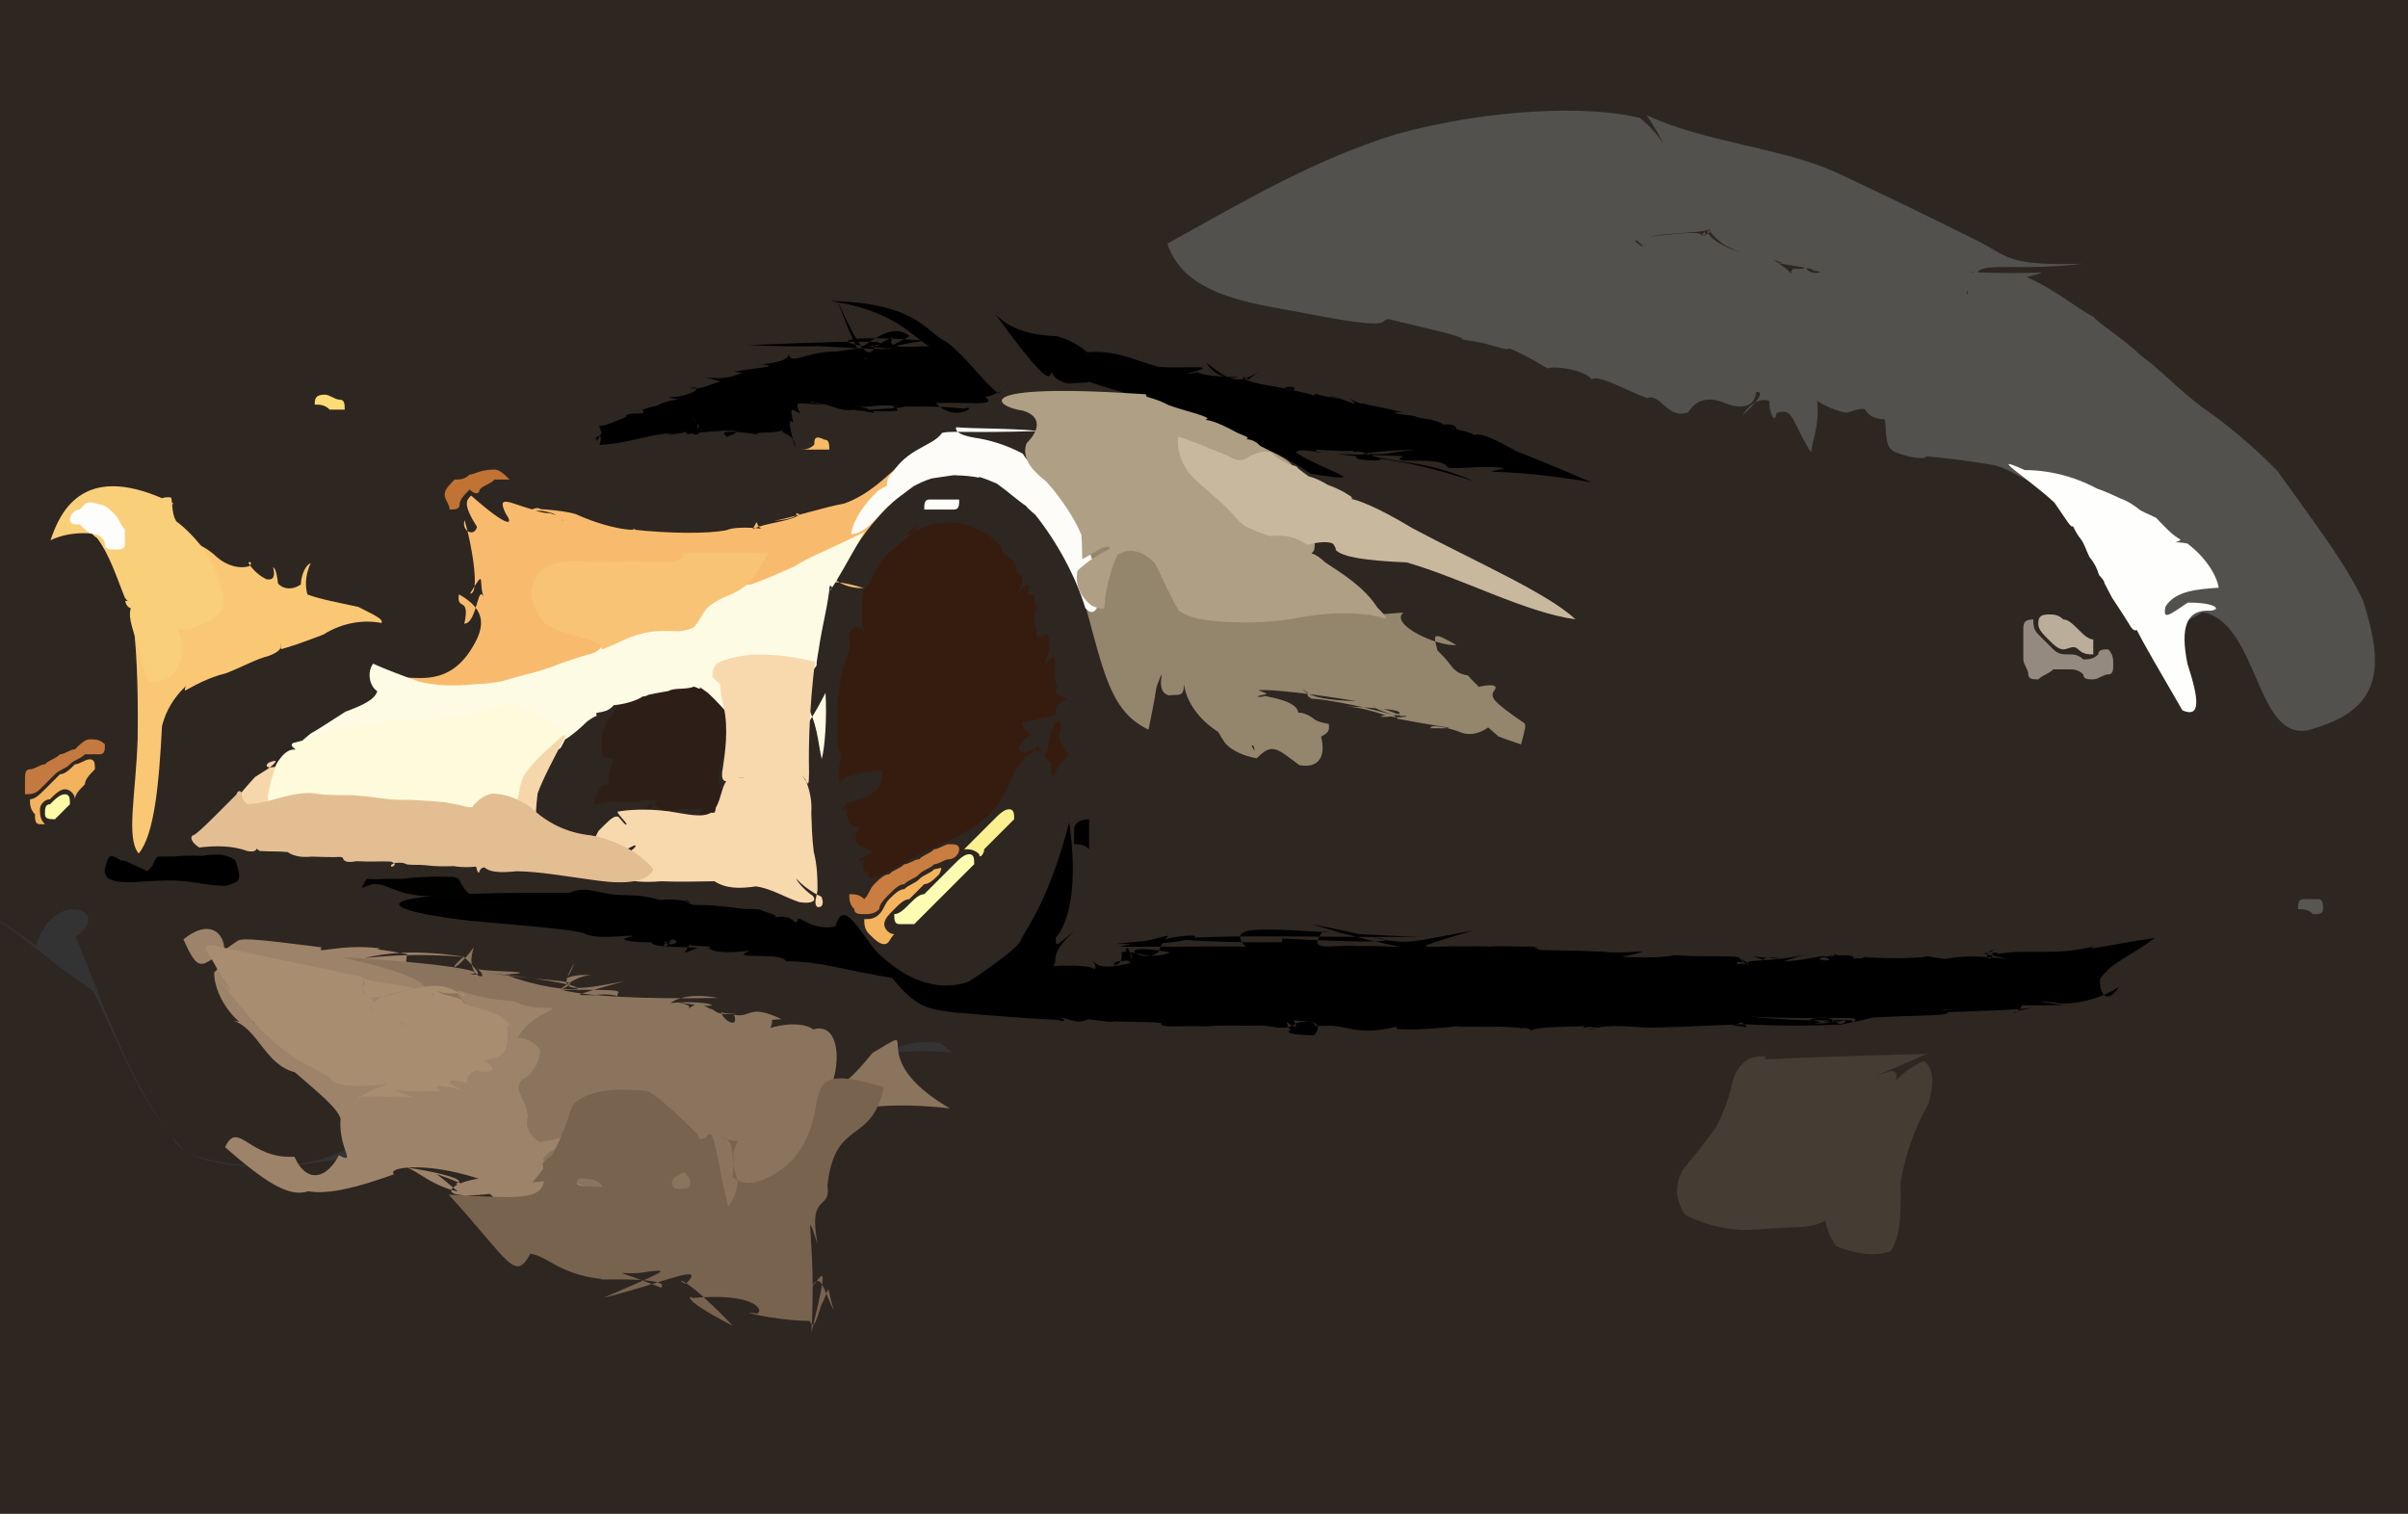 <?xml version="1.0" ?>
<svg xmlns="http://www.w3.org/2000/svg" version="1.1" width="482" height="303">
  <rect width="100%" height="100%" fill="#333333" stroke="none"/>
  <defs/>
  <g>
    <path d="M -0.368 -5.447 C 1.288 -5.225 2.707 -5.009 3.691 -4.809 C 4.317 -4.619 4.717 -4.472 5.005 -4.326 C 5.58 -4.148 6.77 -4.039 8.841 -3.965 C 12.063 -4.012 16.577 -4.088 22.418 -4.279 C 29.689 -4.535 38.39 -4.772 48.339 -5.073 C 59.507 -5.327 71.841 -5.503 85.049 -5.557 C 98.966 -5.467 113.309 -5.254 127.917 -4.971 C 142.62 -4.678 157.321 -4.513 171.863 -4.557 C 186.23 -4.904 200.485 -5.165 214.64 -5.21 C 228.635 -5.082 242.578 -4.775 256.363 -4.4 C 270.004 -4.175 283.584 -4.524 297.054 -5.069 C 310.429 -5.538 323.915 -5.803 337.62 -5.878 C 351.731 -5.795 366.346 -5.559 381.635 -5.229 C 397.533 -4.863 414.019 -4.595 430.732 -4.642 C 447.28 -5.341 462.646 -6.715 475.517 -6.917 C 484.498 -4.137 488.9 2.592 489.505 13.419 C 488.139 27.664 486.921 44.527 486.66 63.198 C 486.785 82.815 486.743 102.548 486.759 121.624 C 487.415 139.261 488.154 154.729 488.075 167.373 C 486.555 176.547 484.247 181.752 482.33 183.428 C 481.68 182.968 482.562 183.593 484.3 188.264 C 486.135 198.421 487.032 212.868 487.044 230.055 C 486.969 248.521 487.738 266.65 489.05 283.152 C 489.12 296.561 486.471 305.416 480.27 309.436 C 470.742 309.519 458.547 308.385 444.214 307.756 C 428.315 307.755 411.475 307.852 394.145 307.864 C 376.674 307.858 359.471 307.858 342.805 307.858 C 326.756 307.858 311.395 307.858 296.709 307.858 C 282.682 307.858 269.156 307.858 255.971 307.858 C 242.98 307.858 229.96 307.858 216.696 307.858 C 203.076 307.858 188.967 307.858 174.303 307.858 C 159.055 307.858 143.264 307.858 127.021 307.858 C 110.367 307.859 93.601 307.862 77.06 307.859 C 60.916 307.806 45.439 307.74 31.135 307.971 C 18.293 309.076 7.098 309.663 -1.973 305.814 C -8.674 293.331 -12.758 275.214 -14.281 250.69 C -13.774 226.859 -11.145 205.919 -6.924 184.326 C -0.882 180.839 3.962 188.507 18.577 198.33 C 24.196 209.406 27.992 220.437 34.227 226.895 C 35.698 232.041 43.926 233.772 56.959 233.666 C 73.827 231.014 92.722 229.177 111.006 230.621 C 126.122 235.539 137.242 241.365 144.505 245.771 C 148.951 246.306 151.979 242.647 155.076 236.099 C 159.788 228.593 165.787 221.337 171.262 215.046 C 173.427 210.924 181.041 209.681 191.671 210.849 C 197.709 216.578 204.335 221.299 204.183 226.091 C 203.788 222.401 196.567 215.293 188.156 208.771 C 172.818 206.989 174.148 220.691 157.802 221.518 C 144.183 216.704 130.743 212.388 115.864 208.568 C 100.298 205.322 84.517 202.405 69.405 199.457 C 56.629 196.408 48.442 195.158 46.204 198.371 C 51.976 206.735 65.516 211.746 71.494 228.345 C 65.921 233.85 49.669 235.168 37.333 230.822 C 27.134 220.264 21.562 203.134 15.168 187.522 C 22.911 182.366 10.673 177.52 7.198 189.384 C 1.939 184.971 -6.598 181.542 -9.79 174.576 C -8.895 161.533 -8.423 144.724 -7.151 127.23 C -5.785 109.789 -4.894 91.245 -4.375 72.919 C -4.219 56.417 -4.429 40.501 -4.78 24.154 C -5.22 8.473 -5.72 -6.333 -0.368 -5.447" stroke-width="0.0" fill="rgb(46, 38, 33)" opacity="1" stroke="rgb(71, 32, 104)" stroke-opacity="0.648" stroke-linecap="round" stroke-linejoin="round"/>
    <path d="M 214.025 164.642 C 215.881 177.601 213.849 184.941 211.313 187.704 C 211.527 189.298 210.674 189.996 215.116 186.329 C 209.528 191.39 212.074 191.995 210.807 193.36 C 207.908 193.631 215.448 192.884 218.397 193.681 C 218.927 193.908 219.947 194.466 218.715 192.182 C 219.803 194.091 222.697 193.577 226.396 192.772 C 224.568 192.037 225.552 186.837 226.467 192.09 C 226.904 189.412 224.161 191.273 226.331 192.309 C 219.561 192.219 224.965 195.162 224.519 190.588 C 226.889 190.113 230.36 192.431 234.195 190.646 C 221.36 188.268 229.198 193.322 231.949 190.463 C 233.26 186.072 237.993 186.804 224.039 189.507 C 241.144 189.638 253.408 189.127 249.712 189.916 C 243.676 183.844 256.101 186.559 284.074 187.55 C 254.653 187.716 244.169 186.638 223.267 188.95 C 239.244 189.558 244.423 185.898 233.442 187.887 C 246.287 188.898 252.457 188.608 263.104 188.566 C 258.869 190.698 255.935 189.148 256.733 187.867 C 277.383 189.017 286.616 188.537 264.725 186.487 C 261.458 190.921 266.633 188.997 271.678 189.398 C 285.429 189.263 282.343 191.078 262.506 184.985 C 283.89 189.218 276.533 189.688 294.872 186.273 C 279.674 190.771 285.507 189.242 293.215 189.468 C 292.267 189.425 298.181 189.42 298.526 189.503 C 299.565 189.295 303.164 189.539 307.73 189.521 C 305.843 189.886 309.275 189.606 307.422 190.665 C 307.509 189.925 307.933 191.125 306.827 190.144 C 310.692 190.246 315.299 190.291 320.982 190.519 C 325.275 191.145 333.704 189.523 324.643 191.565 C 328.874 191.665 331.732 191.838 335.22 191.217 C 341.405 191.634 344.893 191.218 348.197 191.636 C 346.937 193.819 347.292 196.709 350.139 203.252 C 352.326 205.414 351.749 203.112 347.417 205.104 C 336.485 205.551 333.273 205.683 331.484 205.684 C 328.855 205.902 323.72 204.979 320.106 205.637 C 321.405 206.071 316.558 205.118 317.306 205.9 C 323.066 206.22 315.31 206.195 317.275 205.399 C 315.242 205.6 307.389 205.384 306.443 206.367 C 306.339 205.376 302.383 205.94 305.093 205.863 C 301.185 205.241 294.059 205.732 291.476 205.467 C 289.494 205.686 282.573 206.379 279.46 205.943 C 280.565 204.915 275.142 206.368 282.645 204.616 C 273.176 207.733 270.58 205.616 266.66 205.348 C 258.639 205.202 253.609 207.138 263.041 207.24 C 266.549 202.976 256.688 205.196 258.465 203.633 C 259.338 204.945 260.634 206.822 257.155 204.293 C 258.096 203.353 256.637 206.45 259.95 206.582 C 264.008 208.242 265.247 203.145 259.307 204.875 C 257.726 206.5 254.377 205.372 252.925 205.304 C 247.981 205.412 244.514 205.141 241.424 205.471 C 236.769 205.226 233.095 205.8 232.344 205.093 C 233.638 204.466 228.011 204.675 222.871 204.451 C 222.929 204.796 219.988 204.268 217.826 204.032 C 214.877 205.282 214.752 203.655 208.671 203.123 C 213.402 203.325 214.06 205.004 211.623 204.146 C 201.348 203.688 194.246 202.869 190.789 202.667 C 185.398 201.689 182.498 202.784 173.489 188.464 C 182.169 198.097 189.408 198.114 193.956 196.487 C 197.526 194.159 204.44 189.326 204.429 187.972 C 205.75 185.427 210.015 179.946 214.025 164.642" stroke-width="0.0" fill="rgb(0, 0, 0)" opacity="0.999" stroke="rgb(171, 170, 143)" stroke-opacity="0.13" stroke-linecap="round" stroke-linejoin="round"/>
    <path d="M 149.729 69.087 C 162.702 69.614 166.227 69.129 161.822 69.239 C 167.38 69.32 172.925 70.06 179.694 69.808 C 166.462 69.355 164.596 66.625 185.095 68.197 C 173.026 69.934 173.417 72.202 182.077 67.306 C 177.914 63.727 172.256 70.783 171.518 69.574 C 173.577 72.518 173.164 72.956 174.462 69.827 C 173.749 72.922 172.855 74.317 167.518 59.93 C 173.516 73.489 174.513 71.347 175.628 68.189 C 173.689 71.049 174.513 69.31 178.759 67.487 C 176.626 70.61 184.305 68.887 187.751 69.432 C 186.719 69.568 186.674 69.488 186.962 69.641 C 183.579 69.038 180.993 62.446 166.161 60.261 C 183.786 60.575 185.62 66.84 189.481 68.449 C 193.418 71.484 195.849 75.295 199.73 78.762 C 202.226 77.193 197.243 80.178 196.863 79.234 C 200.143 81.43 194.711 80.462 187.31 80.677 C 191.476 84.92 196.043 80.766 193.007 81.805 C 186.531 81.11 182.436 81.527 178.59 81.282 C 180.711 82.49 180.225 82.308 172.94 82.316 C 173.778 81.84 175.229 82.16 181.299 81.469 C 174.782 80.587 174.457 81.863 171.236 81.267 C 169.435 81.378 172.963 80.93 175.097 82.675 C 169.508 81.673 167.597 81.997 171.122 81.788 C 168.99 83.153 164.884 79.926 161.759 80.689 C 165.443 80.345 158.766 80.279 164.994 80.889 C 160.407 81.229 158.562 79.448 160.158 82.786 C 157.978 81.599 158.246 81.704 158.769 84.658 C 157.619 83.232 158.042 85.813 159.202 89.694 C 159.259 86.389 155.222 86.787 157.046 86.042 C 154.127 86.991 151.703 86.256 151.475 86.945 C 148.035 86.427 143.242 85.879 145.511 87.42 C 150.821 85.587 143.938 86.192 137.324 86.849 C 141.289 85.484 139.391 85.43 139.745 84.61 C 138.977 86.601 140.565 86.011 138.302 83.083 C 141.41 87.742 139.571 87.697 136.701 85.719 C 140.551 86.522 137.411 87.471 137.219 86.406 C 135.948 87.115 131.735 86.895 134.822 87.015 C 132.653 86.05 125.441 88.983 119.988 89.048 C 121.057 85.897 118.71 87.879 119.357 87.958 C 119.844 88.689 118.728 89.157 120.418 86.688 C 119.6 84.479 120.096 85.397 120.621 85.223 C 122.82 84.661 126.971 82.79 125.17 83.387 C 125.735 82.099 129.996 83.537 128.519 81.967 C 125.696 83.117 128.938 81.683 131.567 81.202 C 134.53 79.501 137.749 80.368 133.681 79.545 C 138.88 79.445 141.168 76.985 138.055 77.72 C 140.899 78.147 143.113 76.252 144.483 76.483 C 145.024 77.144 145.571 76.556 140.822 75.434 C 146.001 76.408 148.631 74.498 149.741 74.075 C 150.15 74.285 151.864 75.267 146.953 74.389 C 151.487 73.646 155.945 73.358 152.89 72.957 C 147.95 72.975 158.427 73.201 157.804 70.725 C 158.435 73.35 161.098 70.316 167.553 70.355 C 181.277 68.415 180.981 67.781 149.729 69.087" stroke-width="0.0" fill="rgb(0, 0, 0)" opacity="0.999" stroke="rgb(43, 48, 225)" stroke-opacity="0.696" stroke-linecap="round" stroke-linejoin="round"/>
    <path d="M 208.214 73.057 C 220.569 67.832 225.359 71.764 231.908 73.431 C 236.967 73.879 245.29 72.769 237.732 74.765 C 237.596 75.079 240.627 74.115 238.998 74.909 C 240.531 73.728 237.397 75.31 247.924 75.509 C 247.069 75.911 243.257 75.788 241.506 72.623 C 245.554 75.789 247.526 77.327 251.855 74.452 C 248.768 76.756 250.702 75.934 248.734 75.414 C 249.416 76.713 254.267 77.13 258.411 77.997 C 259.108 78.659 259.917 76.873 257.181 77.604 C 256.88 78.192 259.448 77.905 260.354 77.887 C 255.633 78.016 259.302 77.94 262.708 79.089 C 263.149 79.308 263.759 78.754 262.665 78.618 C 266.373 79.865 270.436 80.038 266.161 79.426 C 266.992 78.972 271.617 81.333 271.171 80.698 C 268.485 78.065 270.522 80.914 273.77 80.883 C 269.924 80.478 272.601 80.577 280.986 82.605 C 278.643 82.321 279.63 82.899 279.344 82.397 C 278.922 82.852 279.334 82.729 283.299 83.316 C 283.551 83.859 286.84 83.627 288.981 85.022 C 292.732 84.464 292.319 87.841 287.531 85.932 C 289.321 86.589 292.261 86.594 291.144 85.708 C 288.219 85.304 294.408 86.373 295.038 87.085 C 296.584 86.674 298.334 87.538 303.36 90.197 C 302.502 90.055 305.105 90.736 318.523 96.542 C 299.918 93.353 294.744 95.223 301.208 93.729 C 296.227 92.942 289.7 94.382 289.568 93.277 C 287.825 91.087 276.062 93.4 281.617 90.985 C 290.076 91.786 283.611 91.302 267.449 90.877 C 278.877 92.125 282.14 92.249 294.926 96.292 C 284.999 91.873 278.41 92.815 273.066 90.755 C 277.627 91.232 277.444 90.628 283.377 90.026 C 269.357 90.317 268.586 92.35 276.404 92.145 C 271.462 88.992 270.14 91.359 271.077 90.004 C 272.429 90.249 268.948 90.553 261.379 89.803 C 265.083 89.075 262.09 90.911 264.611 90.582 C 262.186 90.351 260.094 89.692 259.367 90.604 C 266.397 94.8 275.101 96.811 262.459 94.851 C 254.604 89.935 250.102 87.296 256.707 95.917 C 250.966 97.052 248.694 90.494 249.099 90.419 C 253.632 92.849 250.942 95.39 243.213 90.429 C 249.292 88.235 249.327 91.636 247.213 91.14 C 241.904 91.716 239.476 91.153 237.1 86.425 C 240.474 83.409 239.294 84.055 235.331 88.854 C 241.115 83.156 236.319 85.569 238.192 87.63 C 247.414 84.504 242.768 85.105 226.408 88.621 C 237.026 81.717 231.707 80.125 227.226 80.822 C 230.041 79.409 228.111 77.275 235.998 80.199 C 229.362 80.037 225.381 79.18 208.214 73.057" stroke-width="0.0" fill="rgb(0, 0, 0)" opacity="0.999" stroke="rgb(196, 139, 141)" stroke-opacity="0.89" stroke-linecap="round" stroke-linejoin="round"/>
    <path d="M 36.714 188.056 C 40.19 195.768 40.234 193.195 47.615 188.298 C 48.804 187.674 53.102 188.242 64.419 189.647 C 62.908 191.208 68.092 188.83 76.05 189.851 C 67.35 193.952 74.519 189.984 93.096 191.572 C 81.093 189.7 75.115 191.291 72.055 192 C 72.945 188.965 76.439 190.209 81.533 191.011 C 80.663 194.27 82.213 193.846 87.457 193.087 C 80.924 193.766 80.571 192.859 83.579 194.649 C 84.977 195.191 85.744 195.422 86.365 195.135 C 87.016 194.923 88.042 194.931 89.61 198.43 C 88.4 197.918 88.965 195.574 89.712 196.319 C 92.469 197.861 98.174 197.074 99.085 197.911 C 96.537 200.401 100.317 197.955 102.516 196.93 C 104.884 197.374 107.546 197.542 110.158 198.522 C 112.412 200.788 115.896 201.364 120.148 199.078 C 117.679 200.621 122.579 203.659 121.575 203.386 C 118.266 204.537 118.286 206.845 118.352 209.286 C 118.173 211.717 117.635 213.902 117.46 215.711 C 117.072 217.002 116.409 217.524 115.897 217.363 C 115.105 216.613 114.16 215.338 113.362 213.767 C 112.321 212.055 111.382 210.279 110.977 208.754 C 111.241 207.755 112.055 207.587 113.625 208.219 C 115.883 209.604 118.668 211.749 121.62 214.819 C 124.403 218.707 126.531 222.965 127.672 227.458 C 127.616 231.865 126.759 235.9 125.317 239.322 C 123.627 242.044 121.679 243.976 119.636 245.078 C 117.389 245.529 115.016 245.509 112.165 245.859 C 108.231 246.841 109.614 243.475 106.901 246.691 C 96.599 244.061 92.609 239.01 87.394 235.02 C 101.872 240.204 94.438 240.193 91.232 236.908 C 92.983 236.609 92.096 235.224 78.972 233.339 C 83.868 232.873 85.512 239.302 98.643 239.285 C 88.008 238.619 91.529 242.565 98.911 239.424 C 96.124 240.373 100.813 241.075 97.997 238.985 C 87.034 240.308 89.259 236.963 95.776 235.936 C 84.458 232.284 77.207 233.881 78.914 235.054 C 71.548 237.732 65.666 239.192 61.698 238.473 C 57.841 239.797 52.949 236.564 45.051 229.645 C 47.683 224.046 49.814 232.081 58.927 231.561 C 61.593 237.441 65.722 235.514 67.821 231.265 C 71.546 233.115 67.693 230.07 68.164 223.894 C 67.338 221.549 63.365 218.464 59 214.64 C 53.066 213.15 51.707 206.014 46.722 204.32 C 49.036 205.004 58.964 204.44 60.39 205.119 C 59.736 205.182 63.497 206.309 66.022 208.033 C 69.174 209.786 72.524 211.45 75.188 212.366 C 76.831 213.173 78.094 213.619 79.315 213.799 C 80.356 213.782 81.286 213.61 82.288 213.489 C 83.487 213.386 84.94 213.179 86.508 213.072 C 88.184 212.962 89.807 212.673 91.333 212.232 C 92.757 211.788 93.974 211.238 94.962 210.486 C 95.751 209.61 96.337 208.589 96.352 207.667 C 96.053 206.733 95.341 205.996 94.215 205.475 C 92.894 205.154 91.228 205.237 89.281 205.327 C 87.378 205.896 84.966 206.718 82.07 207.723 C 78.97 208.577 76.27 209.175 73.588 209.376 C 70.382 209.039 66.632 207.995 62.05 206.557 C 60.073 204.023 59.463 202.327 49.429 204.937 C 48.92 206.277 42.93 200.656 42.856 194.681 C 47.242 191.016 44.292 181.849 36.714 188.056" stroke-width="0.0" fill="rgb(157, 131, 105)" opacity="0.999" stroke="rgb(144, 212, 221)" stroke-opacity="0.887" stroke-linecap="round" stroke-linejoin="round"/>
    <path d="M 68.436 191.628 C 97.258 193.251 101.412 195.884 87.224 194.796 C 94.146 193.874 98.993 197.628 92.856 191.523 C 89.332 194.329 91.097 194.763 94.872 189.576 C 92.657 195.978 98.647 196.617 95.673 194.002 C 97.698 194.579 109.531 194.449 101.186 195.115 C 113.811 200.041 127.564 197.965 97.809 194.774 C 112.092 196.885 117.878 195.911 111.588 198.304 C 112.088 198.338 115.193 195.117 118.581 195.22 C 111.74 194.698 113.076 198.124 114.957 192.729 C 112.111 197.906 112.007 199.042 124.92 196.411 C 112.336 200.004 115.831 198.998 119.322 199.268 C 117.663 199.23 122.906 198.669 123.912 199.638 C 122.144 198.497 128.701 198.058 112.334 198.156 C 117.742 199.448 127.673 200.026 143.753 199.776 C 141.244 199.293 136.809 198.904 134.214 200.79 C 143.033 199.993 146.7 202.553 135.442 200.589 C 137.813 201.187 138.7 201.256 137.371 202.771 C 138.988 199.819 141.385 201.537 142.17 201.989 C 142.875 201.702 143.13 203.681 147.616 202.792 C 145.692 203.045 145.012 202.836 144.336 202.649 C 144.763 204.388 148.065 206.062 146.917 203.12 C 150.369 203.907 149.725 200.808 156.438 204.021 C 140.267 205.516 157.126 200.019 154.197 205.766 C 163.288 203.25 165.332 208.419 160.921 206.952 C 167.87 202.692 168.786 212.289 166.034 218.218 C 168.114 217.898 170.705 215.647 174.654 210.776 C 185.837 204.157 171.855 211.253 190.117 221.874 C 174.246 220.077 167.303 222.945 164.293 224.243 C 164.591 229.542 162.803 233.722 161.806 237.271 C 161.136 236.935 162.952 234.135 165.066 234.808 C 161.742 233.999 161.259 235.436 161.476 238.68 C 158.745 239.995 155.196 241.223 150.81 242.403 C 145.991 243.322 140.889 243.966 135.972 243.745 C 131.803 242.97 128.585 242.02 126.565 240.96 C 125.52 239.899 124.929 239.135 124.441 238.599 C 123.826 238.173 122.898 237.976 121.723 237.886 C 120.361 238.148 118.798 237.955 117.315 237.683 C 115.886 236.95 114.511 236.522 113.388 236.033 C 112.608 235.321 112.186 234.592 110.611 233.654 C 105.662 231.935 111.774 229.772 115.076 227.866 C 116.879 226.414 118.101 225.172 118.708 224.592 C 118.611 224.638 117.696 225.304 116.007 226.197 C 113.768 227.153 111.421 228.243 107.923 228.621 C 105.613 226.881 105.105 225.424 105.689 223.44 C 105.473 221.959 104.938 220.552 104.277 219.328 C 103.413 217.955 103.698 216.883 104.546 216.115 C 106.011 215.313 106.616 214.343 107.264 213.377 C 107.8 212.387 108.12 211.317 108.073 210.205 C 107.292 208.928 105.512 207.646 103.557 207.762 C 106.728 202.402 112.787 202.074 109.735 201.762 C 104.19 201.784 103.749 200.475 102.497 200.385 C 100.913 200.091 98.327 200.453 91.854 198.302 C 90.734 198.661 93.429 200.972 93.914 201.777 C 92.816 202.589 91.613 203.232 90.536 203.514 C 89.624 203.732 88.882 203.859 88.044 203.612 C 87.174 203.273 86.538 202.903 86.073 202.39 C 85.515 201.722 84.926 201.104 84.567 200.452 C 86.516 198.001 86.809 195.787 68.436 191.628" stroke-width="0.0" fill="rgb(139, 116, 93)" opacity="1" stroke="rgb(114, 159, 250)" stroke-opacity="0.196" stroke-linecap="round" stroke-linejoin="round"/>
    <path d="M 364.552 192.687 C 373.049 191.204 372.116 192.289 373.121 191.612 C 379.939 192.033 385.199 191.696 385.867 191.42 C 389.023 192.079 391.997 192.19 395.07 192.639 C 393.988 193.493 392.847 195.993 392.674 201.237 C 392.14 202.507 389.627 201.624 387.503 200.406 C 385.719 200.828 385.526 201.856 386.393 201.517 C 387.684 201.071 384.09 202.489 387.695 201.813 C 394.956 203.792 382.503 202.967 372.872 203.871 C 378.544 202.818 373.743 204.214 364.55 205.836 C 371.75 204.747 370.722 203.396 363.181 204.845 C 369.496 205.118 366.602 202.856 362.228 204.094 C 367.092 205.604 370.401 203.303 370.887 204.664 C 373.467 202.992 367.056 204.317 350.384 203.521 C 365.005 204.932 366.367 203.568 368.353 205.068 C 355.761 205.788 348.814 204.719 346.637 205.146 C 351.89 206.211 349.158 205.393 346.311 202.935 C 343.828 202.744 342.006 202.939 343.983 204.638 C 340.527 201.428 339.733 199.424 344.737 197.032 C 345.114 194.348 345.376 192.724 350.021 192.963 C 347.527 190.778 344.68 192.251 348.961 192.706 C 346.616 190.349 349.185 192.748 350.119 193.451 C 347.936 191.549 354.133 193.115 362.606 190.723 C 352.369 193.481 356.961 193.758 352.539 192.065 C 355.463 191.106 359.576 192.574 351.085 191.467 C 356.647 194.078 365.906 190.581 365.405 191.586 C 361.455 192.039 368.733 192.866 365.072 191.531 C 369.811 190.844 372.052 191.481 370.605 191.895 C 371.817 193.393 370.699 194.253 366.929 190.851 C 372.343 193.034 372.876 192.823 364.552 192.687" stroke-width="0.0" fill="rgb(0, 0, 0)" opacity="0.999" stroke="rgb(151, 249, 204)" stroke-opacity="0.577" stroke-linecap="round" stroke-linejoin="round"/>
    <path d="M 113.856 178.747 C 118.231 177.015 119.593 179.417 126.202 179.193 C 124.687 179.223 123.223 178.88 125.581 179.22 C 127.321 179.204 130.717 179.487 133.474 180.66 C 132.15 180.717 131.18 179.51 129.436 181.556 C 131.594 179.555 129.4 180.514 131.352 181.515 C 127.909 179.966 135.793 179.597 138.289 180.713 C 136.413 179.187 138.457 181.788 136.483 180.293 C 135.572 179.764 139.812 181.668 138.923 181.152 C 144.063 181.17 147.204 181.802 149.18 181.975 C 147.495 182.051 150.14 181.883 151.948 182.049 C 154.815 183.214 156.714 183.332 154.038 183.924 C 158.984 182.4 158.854 185.538 159.619 184.359 C 159.489 182.613 162.341 186.522 167.221 185.47 C 169.2 178.393 172.927 189.352 180.359 196.066 C 166.777 193.894 165.383 192.579 157.345 192.424 C 156.3 190.371 145.37 192.369 150.106 190.285 C 140.728 191.525 140.87 188.696 143.516 189.62 C 139.628 189.088 135.952 189.917 138.313 187.549 C 138.039 190.883 135.006 191.504 139.7 189.714 C 131.68 189.413 128.869 189.646 130.954 187.117 C 134.145 190.566 136.761 188.289 134.635 188.073 C 132.276 188.849 132.177 190.754 134.341 188.428 C 129.109 189.008 121.613 188.284 126.635 187.458 C 126.729 186.906 120.417 188.221 117.315 187.036 C 116.334 186.287 109.382 185.653 94.255 184.342 C 74.524 182.109 70.118 178.404 113.856 178.747" stroke-width="0.0" fill="rgb(0, 0, 0)" opacity="0.999" stroke="rgb(61, 186, 246)" stroke-opacity="0.167" stroke-linecap="round" stroke-linejoin="round"/>
    <path d="M 326.531 47.7 C 329.634 50.319 329.477 49.449 327.116 47.766 C 338.232 46.34 340.893 46.459 337.934 47.126 C 338.181 45.915 343.105 47.171 341.39 48.418 C 340.961 45.776 342.219 45.929 339.88 47.637 C 337.61 47.359 343.46 47.306 342.144 45.842 C 340.651 46.89 345.022 49.579 348.533 50.586 C 343.912 47.831 350.265 51.856 356.984 52.699 C 350.885 50.493 354.013 51.711 352.367 50.74 C 352.212 49.971 357.427 53.466 358.549 54.742 C 358.38 52.869 360.641 54.646 361.7 53.17 C 360.884 54.443 364.579 55.423 364.999 53.779 C 364.078 54.959 365.491 54.558 362.982 54.159 C 363.127 53.338 353.049 53.167 346.241 49.584 C 338.859 46.135 336.106 32.258 329.564 23.024 C 340.886 28.466 356.767 29.525 367.836 34.649 C 378.705 39.741 387.983 44.307 395.487 48.027 C 402.312 51.42 401.372 53.215 416.995 52.797 C 400.45 54.754 393.676 51.132 395.986 57.421 C 394.418 54.647 393.248 58.445 393.931 59.073 C 393.684 56.107 392.932 57.486 388.323 61.902 C 392.369 57.329 396.566 53.675 394.571 54.468 C 408.102 55.078 411.949 53.845 405.662 55.453 C 411.334 57.94 416.294 62.087 419.015 63.399 C 420.479 65.116 424.96 67.669 428.669 71.302 C 432.076 73.63 436.075 78.012 440.901 81.598 C 444.867 84.291 450.567 88.874 455.767 94.159 C 462.071 103.042 469.081 112.029 472.965 120.106 C 476.936 132.552 477.392 141.638 463.392 145.748 C 451.409 150.373 452.517 124.72 440.91 122.561 C 424.165 132.602 429.434 118.56 425.183 116.832 C 422.341 112.092 419.974 111.334 426.416 112.641 C 423.289 108.373 414.203 102.817 411.536 98.323 C 415.565 96.08 413.967 94.638 410.178 97.006 C 406.022 97.305 403.755 94.462 399.688 93.274 C 400.651 93.296 391.797 91.845 385.559 91.35 C 385.759 91.975 382.537 91.834 379.403 90.51 C 377.104 89.723 377.671 86.227 377.274 83.927 C 374.433 83.862 373.826 82.667 373.244 81.877 C 372.373 81.743 371.203 82.119 369.705 82.625 C 368.381 82.445 366.125 81.775 363.729 80.237 C 364.25 85.298 362.73 88.099 362.529 90.615 C 358.72 84.639 359.065 81.408 355.595 82.694 C 355.258 85.39 354.001 82.121 354.179 80.284 C 353.055 79.722 350.646 80.132 348.776 83.16 C 353.149 79.208 352.599 78.306 351.52 78.448 C 351.221 81.884 347.959 81.747 345.483 80.783 C 342.374 79.389 339.712 79.705 337.877 82.556 C 333.816 84.047 332.416 78.663 329.716 79.692 C 325.474 78.19 320.19 74.947 318.57 75.913 C 317.838 74.603 312.961 73.207 309.81 73.667 C 310.755 74.604 306.992 71.76 302.199 69.74 C 300.855 70.336 299.367 68.801 292.875 68.003 C 292.377 67.16 288.15 66.394 277.949 63.878 C 275.671 64.121 279.79 66.318 260.842 62.637 C 250.359 60.651 237.161 59.254 233.661 48.785 C 249.596 39.927 263.449 31.778 279.631 26.825 C 297.602 21.868 317.923 20.931 328.301 23.648 C 336.027 29.871 336.952 39.076 342.107 45.943 C 339.653 46.952 330.336 46.309 326.754 48.541 C 323.481 47.235 317.226 45.008 326.531 47.7" stroke-width="0.0" fill="rgb(83, 81, 77)" opacity="1" stroke="rgb(38, 131, 199)" stroke-opacity="0.273" stroke-linecap="round" stroke-linejoin="round"/>
    <path d="M 248.876 118.845 C 243.389 120.403 239.58 120.446 240.417 117.644 C 246.884 120.523 246.926 121.817 242.179 120.824 C 233.637 118.818 233.573 115.257 233.771 108.635 C 251.597 108.163 255.378 110.878 256.718 113.149 C 251.9 113.827 252.643 114.618 260.314 116.358 C 265.779 118.796 266.963 117.809 262.296 116.26 C 265.621 119.556 267.427 122.79 274.172 120.754 C 276.322 124.822 273.037 122.165 271.678 120.668 C 268.517 118.157 268.916 115.658 268.253 116.024 C 271.29 121.54 273.876 124.855 276.537 122.294 C 275.214 123.966 268.997 123.453 280.919 122.621 C 278.045 124.944 287.651 129.446 291.512 129.131 C 286.609 126.344 286.886 126.838 287.736 130.209 C 288.599 131.09 289.468 131.931 290.151 132.869 C 290.949 133.899 291.56 134.86 293.821 135.218 C 295.857 137.691 297.245 137.594 293.879 138.05 C 297.582 136.927 300.553 136.696 298.906 138.487 C 298.432 139.721 298.874 140.481 305.054 144.724 C 305.558 145.013 305.278 145.895 304.458 149.019 C 298.643 147.107 299.704 147.16 299.946 147.42 C 296.405 144.27 295.808 144.327 299.263 144.08 C 298.772 145.302 295.356 148.064 291.984 146.448 C 290.512 145.892 286.268 144.792 286.335 145.774 C 293.358 145.848 289.97 145.844 279.77 143.888 C 278.99 142.587 274.094 142.191 275.145 140.828 C 274.885 143.098 270.499 139.019 281.609 143.721 C 278.471 142.75 279.652 142.791 280.18 142.946 C 279.924 142.466 281.509 142.029 269.269 141.388 C 275.925 141.936 277.829 144.27 281.695 143.41 C 276.481 142.528 274.164 144.039 279.371 143.3 C 271.387 140.862 262.246 139.562 261.912 139.893 C 263.727 139.634 260.289 139.994 262.482 137.722 C 262.557 139.99 260.273 137.537 260.518 137.426 C 260.904 138.363 261.828 140.115 271.451 140.34 C 259.917 138.454 249.83 137.4 250.786 138.743 C 250.5 138.86 249.1 136.807 253.637 138.903 C 248.53 139.967 255.423 139.319 252.537 139.222 C 256.618 139.921 259.976 140.867 259.917 143.037 C 259.32 142.208 261.914 142.87 263.107 144.008 C 264.078 144.601 264.582 144.621 265.979 144.924 C 266.229 146.604 265.513 146.802 264.443 147.471 C 265.526 151.826 263.653 153.828 260.088 153.174 C 255.496 149.738 254.668 148.674 251.559 151.79 C 246.656 150.992 242.79 147.77 245.412 145.586 C 255.298 151.252 249.321 149.215 245.37 147.051 C 249.884 147.754 249.431 147.386 251.093 150.283 C 251.113 148.333 249.524 148.366 244.723 148.009 C 242.82 144.819 241.822 143.271 244.223 146.764 C 239.76 144.03 237.432 140.283 237.003 137.004 C 236.882 139.607 236.157 138.947 234.02 139.203 C 231.101 138.624 233.173 133.669 232.27 135.464 C 230.744 139.724 232.368 133.994 229.899 146.072 C 220.956 141.846 220.649 131.741 214.959 113.21 C 226.259 103.797 237.357 105.015 248.876 118.845" stroke-width="0.0" fill="rgb(148, 133, 109)" opacity="1" stroke="rgb(250, 142, 179)" stroke-opacity="0.973" stroke-linecap="round" stroke-linejoin="round"/>
    <path d="M 181.528 107.093 C 185.859 105.016 186.988 104.977 186.798 104.838 C 188.514 105.117 190.357 104.236 190.889 104.596 C 191.753 104.574 193.395 105.165 194.725 105.414 C 194.127 105.799 195.645 105.634 197.927 107.09 C 198.231 107.736 200.141 108.712 200.424 109.744 C 200.49 111.207 202.958 111.161 203.589 114.141 C 202.858 115.513 206.332 113.843 203.719 118.694 C 206.034 116.13 206.188 116.42 205.748 119.314 C 208.046 117.926 206.183 121.131 207.877 121.464 C 206.834 123.054 206.688 123.742 207.507 126.398 C 207.461 127.299 206.827 128.113 209.75 126.947 C 209.928 127.78 210.591 129.92 208.972 133.17 C 210.86 131.233 211.198 130.985 211.178 132.467 C 211.089 134.975 210.896 136.161 211.77 137.69 C 210.242 138.967 212.698 139.377 213.597 139.913 C 211.024 140.94 211.255 141.964 211.295 143.106 C 210.031 143.465 209.28 143.639 208.339 143.786 C 207.353 144.136 206.232 144.336 204.744 144.557 C 204.388 145.214 204.977 146.15 206.419 147.049 C 205.119 147.705 204.461 148.649 203.847 149.689 C 204.087 150.503 204.626 150.763 205.359 150.606 C 206.246 150.059 207.1 149.735 209.19 150.946 C 209.684 151.084 209.81 147.613 210.612 146.02 C 211.426 143.894 212.26 143.838 212.406 146.014 C 211.217 147.896 212.885 149.301 213.918 151.052 C 213.299 152.246 211.878 152.521 211.088 155.206 C 210.303 155.121 210.446 154.784 210.434 152.951 C 209.131 151.625 209.143 151.164 207.661 149.205 C 206.625 150.698 205.961 151.515 205.318 151.325 C 204.696 152.6 204.153 153.055 203.751 153.488 C 203.361 154.093 203.014 154.642 202.882 155.187 C 202.587 155.852 202.173 156.506 201.916 157.271 C 201.506 158.111 201.029 158.922 200.527 159.84 C 199.912 160.764 199.233 161.64 198.521 162.577 C 197.675 163.431 196.842 164.113 195.931 164.846 C 194.968 165.549 194.047 166.133 193.044 166.708 C 192.013 167.228 191.059 167.683 190.087 168.204 C 189.04 168.665 188.027 169.124 187.081 169.579 C 186.057 170.08 184.998 170.562 184.024 171.077 C 182.933 171.64 181.873 172.155 180.887 172.79 C 179.824 173.341 178.755 173.919 177.793 174.529 C 176.841 175.012 175.832 175.482 174.95 175.76 C 174.248 175.862 173.567 175.739 173.716 174.517 C 172.823 174.583 172.44 174.064 173.045 172.007 C 171.232 172.802 171.1 172.483 174.79 170.45 C 171.278 169.231 170.316 168.571 172.123 165.307 C 170.729 166.302 169.111 164.521 169.587 161.425 C 168.225 163.113 168.095 162.169 169.328 161.292 C 168.365 160.259 177.822 160.233 176.485 154.18 C 167.572 155.266 167.649 156.564 168.516 158.037 C 167.308 154.836 168.148 152.77 168.557 150.814 C 167.235 150.277 168.037 149.115 167.65 149.535 C 167.533 144.324 167.467 141.104 167.931 137.683 C 167.854 138.503 168.297 136.419 168.345 135.48 C 168.995 132.498 170.255 130.482 170.161 128.284 C 169.24 126.791 171.721 123.491 173.135 127.104 C 171.797 122.528 173.058 117.934 172.905 117.94 C 174.074 117.82 175.29 112.967 177.986 110.593 C 178.659 109.992 181.583 107.833 184.153 104.99 C 184.247 105.309 182.022 105.721 181.528 107.093" stroke-width="0.0" fill="rgb(54, 28, 14)" opacity="1" stroke="rgb(179, 249, 246)" stroke-opacity="0.916" stroke-linecap="round" stroke-linejoin="round"/>
    <path d="M 146.297 133.417 C 140.725 132.099 143.585 132.738 149.656 132.1 C 143.711 136.548 144.374 138.629 152.559 142.434 C 149.55 147.17 149.172 146.797 146.531 146.941 C 146.463 146.329 147.229 147.611 152.555 148.143 C 150.599 148.691 151.316 150.532 147.466 146.704 C 142.598 152.632 142.203 161.327 149.24 159.893 C 150.049 156.405 151.757 160.524 149.253 168.699 C 148.191 164.524 149.217 165.158 148.521 160.557 C 144.595 159.489 144.091 163.884 136.95 167.516 C 137.741 167.921 138.885 164.841 140.615 161.919 C 137.22 162.257 134.767 160.956 132.616 164.497 C 134.495 164.035 133.011 163.101 130.73 160.685 C 129.671 164.733 125.596 165.241 129.701 161.302 C 133.934 159.882 129.656 160.034 126.267 160.627 C 124.899 160.438 123.643 160.725 122.477 160.399 C 121.482 160.549 120.52 160.662 118.996 161.105 C 119.006 160.612 119.015 159.592 118.8 159.203 C 118.416 159.229 119.147 159.012 119.185 160.369 C 119.456 157.959 120.869 156.313 121.869 157.335 C 121.405 154.507 122.591 153.395 122.769 151.875 C 120.251 151.742 120.054 150.898 120.579 149.629 C 120.311 148.273 120.298 146.881 121.1 145.466 C 121.931 142.249 128.544 139.733 117.898 134.529 C 115.441 136.025 116.091 135.308 114.159 132.669 C 118.15 134.304 121.009 134.697 120.85 133.812 C 121.423 133.373 124.686 133.975 130.01 138.731 C 129.222 135.106 130.003 136.462 132.751 132.95 C 135.092 138.209 143.563 137.47 146.297 133.417" stroke-width="0.0" fill="rgb(45, 31, 23)" opacity="1" stroke="rgb(246, 46, 230)" stroke-opacity="0.26" stroke-linecap="round" stroke-linejoin="round"/>
    <path d="M 176.931 217.63 C 174.337 229.458 167.221 223.641 165.614 237.285 C 166.489 242.53 161.64 238.424 163.645 249.023 C 160.553 239.759 163.512 248.163 162.41 266.797 C 166.112 251.627 164.683 255.097 162.321 257.88 C 164.259 254.19 164.805 258.175 166.905 262.358 C 165.206 256.606 166.463 257.24 164.352 261.352 C 163.493 263.86 163.078 266.384 162.015 264.433 C 154.58 264.342 146.539 262.095 151.513 262.969 C 153.025 262.541 151.429 258.634 138.505 259.858 C 138.889 259.383 134.666 259.183 146.68 265.407 C 135.935 254.168 135.086 256.347 137.323 256.988 C 141.519 252.629 133.186 256.74 120.798 259.804 C 133.354 254.377 134.076 254.084 129.986 254.534 C 123.984 255.733 120.646 253.106 132.351 257.777 C 134.59 255.351 116.805 256.409 120.601 256.058 C 111.897 255.131 109.843 251.549 106.162 250.971 C 102.999 256.76 102.003 252.485 89.821 239.152 C 106.063 239.965 110.291 240.668 108.595 232.949 C 110.844 230.23 113.705 229.693 116.737 235.144 C 113.195 238.028 117.529 237.402 120.666 237.596 C 119.669 235.854 117.725 235.312 106.531 236.716 C 111.644 230.99 113.07 225.492 114.637 221.203 C 117.407 218.504 121.639 217.685 129.676 218.406 C 132.592 220.114 136.485 223.972 139.514 226.975 C 140.948 229.42 140.934 231.378 139.821 232.88 C 138.15 234.009 136.41 234.894 135.048 235.687 C 134.367 236.513 134.365 237.231 134.864 237.776 C 135.787 238.085 136.924 238.033 137.851 237.744 C 138.363 237.2 138.297 236.448 137.721 235.542 C 136.858 234.564 135.88 233.451 135.023 232.304 C 134.532 231.169 134.654 230.1 135.452 229.198 C 136.896 228.644 138.705 228.458 141.223 227.83 C 143.036 224.677 143.227 231.093 145.731 241.584 C 149.306 236.668 146.555 234.441 146.716 232.959 C 147.054 232.157 146.594 231.611 146.897 230.374 C 147.132 229.805 147.359 228.766 147.706 228.499 C 145.024 228.173 144.78 227.53 144.358 227.842 C 145.373 228.238 147.039 226.833 146.671 235.686 C 147.803 236.552 151.111 238.75 158.296 232.587 C 168.033 221.763 157.297 211.707 176.931 217.63" stroke-width="0.0" fill="rgb(120, 99, 79)" opacity="1" stroke="rgb(174, 183, 229)" stroke-opacity="0.562" stroke-linecap="round" stroke-linejoin="round"/>
    <path d="M 78.933 198.793 C 85.203 197.547 88.484 195.953 92.921 199.588 C 93.784 198.104 90.182 199.515 87.529 198.392 C 87.891 198.194 83.784 199.837 90.032 199.52 C 89.179 199.662 84.932 199.848 87.449 198.284 C 88.369 199.496 92.772 199.448 92.675 200.64 C 93.991 202.035 100.494 201.926 102.104 205.539 C 103.767 205.63 104.3 207.009 103.679 206.144 C 102.119 204.882 101.189 205.484 101.581 205.923 C 101.837 210.566 100.899 211.662 96.912 212.225 C 100.123 214.438 98.318 214.915 95.201 214.326 C 93.897 214.768 92.973 216.046 93.716 216.831 C 89.853 215.759 88.43 216.217 92.345 218.202 C 87.332 216.964 86.337 217.3 88.493 218.416 C 85.317 218.514 84.125 218.567 79.043 218.259 C 84.876 220.538 81.569 219.137 78.172 219.587 C 75.664 219.412 73.93 219.561 72.113 219.527 C 71.868 219.365 71.482 220.54 70.939 221.495 C 70.981 222.206 70.716 222.415 70.872 222 C 71.225 220.824 70.798 219.324 77.653 217.001 C 70.159 217.808 66.568 217.287 65.803 215.529 C 60.609 212.456 54.595 211.448 42.781 194.294 C 46.321 199.283 47.569 200.036 43.506 194.069 C 41.961 190.739 38.717 188.039 44.935 189.75 C 63.276 193.73 66.31 194.116 68.435 194.743 C 71.444 195.617 73.911 194.652 72.579 198.488 C 74.009 200.086 74.679 200.249 82.975 197.785 C 76.807 196.566 75.376 196.79 72.859 195.885 C 72.231 197.223 72.742 198.758 73.563 199.323 C 75.143 199.94 75.351 201.813 72.924 202.052 C 75.129 200.943 77.566 204.268 79.879 204.471 C 80.478 205.143 81.632 205.354 82.286 204.994 C 82.647 204.867 82.887 204.856 82.801 204.708 C 81.784 205.375 81.132 205.187 80.501 204.742 C 79.392 204.549 77.91 204.714 78.771 204.845 C 76.564 202.536 74.889 202.066 74.144 201.601 C 74.321 205.649 71.75 200.123 78.933 198.793" stroke-width="0.0" fill="rgb(168, 141, 113)" opacity="0.999" stroke="rgb(36, 181, 216)" stroke-opacity="0.681" stroke-linecap="round" stroke-linejoin="round"/>
    <path d="M 400.004 190.949 C 405.301 189.933 412.198 191.445 419.394 189.342 C 416.216 190.579 421.954 189.202 431.332 187.748 C 425.921 191.792 422.919 192.446 420.38 195.896 C 420.097 197.687 421.158 201.948 424.197 197.545 C 419.086 200.874 413.308 200.972 412.484 200.886 C 409.99 200.473 404.712 200.152 413.224 201.214 C 407.638 201.207 399.296 201.549 404.769 200.504 C 404.992 203.49 399.158 203.188 407.026 201.692 C 402.227 202.459 389.132 202.394 386.66 202.909 C 394.622 200.964 388.951 202.929 385.177 201.849 C 383.907 201.911 384.378 199.514 383.128 195.281 C 385.456 192.202 386.837 190.946 387.189 192.432 C 392.005 191.397 393.904 191.135 401.727 191.954 C 394.365 190.179 397.406 191.518 399.193 190.11 C 396.136 190.745 398.888 193.422 398.9 190.653 C 396.939 192.105 399.261 190.025 400.004 190.949" stroke-width="0.0" fill="rgb(0, 0, 0)" opacity="0.999" stroke="rgb(194, 47, 203)" stroke-opacity="0.654" stroke-linecap="round" stroke-linejoin="round"/>
    <path d="M 154.913 104.27 C 157.683 103.832 165.614 101.354 168.896 100.829 C 178.999 97.346 183.788 85.051 181.788 97.863 C 169.516 107.59 169.672 116.424 166.648 112.433 C 163.305 111.089 165.707 117.983 172.936 117.726 C 163.493 114.938 163.587 116.84 158.886 125.986 C 157.082 119.399 161.215 115.538 161.511 115.443 C 160.938 115.622 159.992 115.768 158.764 116.138 C 157.154 117.391 154.836 118.156 152.409 121.014 C 150.275 120.816 145.579 122.292 140.285 123.133 C 141.707 116.581 141.177 116.028 143.461 114.536 C 143.469 113.836 143.168 113.851 144.456 115.569 C 146.293 115.667 148.529 116.085 149.796 117.886 C 149.322 117.449 147.527 118.287 145.878 122.028 C 145.814 122.648 144.982 121.97 140.753 120.523 C 138.914 119.834 137.296 121.023 135.737 122.572 C 134.039 119.179 132.738 121.17 131.536 122.033 C 130.264 118.547 129.166 118.714 128.164 121.631 C 127.163 123.308 126.257 123.296 125.316 119.133 C 124.346 119.354 123.254 121.682 122.239 122.949 C 121.217 122.47 120.034 120.007 118.852 117.328 C 117.543 120.217 116.32 120.864 115.399 117.513 C 114.464 117.918 114.325 119.116 114.557 117.138 C 117.385 118.015 116.145 118.932 114.281 119.61 C 112.455 120.93 113.063 120.291 115.817 122.334 C 116.377 121.885 117.293 124.787 118.592 125.162 C 117.024 113.115 112.852 113.003 111.547 123.463 C 113.169 122.765 114.979 120.662 114.596 118.637 C 118.648 118.575 117.26 119.646 120.182 118.26 C 119.474 119.639 118.121 117.985 119.228 117.129 C 123.793 116.455 124.153 119.116 122.183 121.701 C 122.395 122.894 123.04 123.744 124.28 125.713 C 123.386 128.418 124.81 130.37 121.568 132.381 C 120.563 133.795 120.045 134.783 119.52 135.694 C 118.941 137.065 118.531 137.627 119.419 137.497 C 117.967 138.932 116.693 138.785 113.681 137.521 C 112.389 138.785 111.973 143.375 108.561 142.747 C 105.596 142.474 103 143.265 100.585 141.043 C 97.152 141.404 96.476 142.177 85.144 143.826 C 85.625 137.822 87.211 138.305 80.407 135.899 C 81.945 134.889 89.016 138.067 94.097 130.318 C 97.122 125.72 97.575 122.173 91.869 118.975 C 91.285 122.397 94.181 119.234 92.939 124.872 C 95.678 124.701 95.582 115.87 97.025 120.104 C 95.517 116.859 97.509 113.205 94.083 118.821 C 96.182 119.081 94.395 108.711 92.997 104.134 C 92.281 106.285 94.967 107.647 95.483 105.461 C 92.387 100.643 93.538 100.035 94.295 99.196 C 101.586 105.645 102.914 105.216 101.297 102.954 C 99.237 98.819 102.045 100.727 106.509 101.975 C 108.439 101.173 107.769 102.386 112.006 103.268 C 113.538 106.151 112.726 102.071 107.197 102.236 C 109.071 102.837 112.581 103.125 107.408 101.99 C 105.969 101.742 112.369 102.061 115.159 102.885 C 123.961 106.869 129.635 106.158 125.932 105.67 C 128.064 106.083 127.342 105.736 126.599 106.007 C 133.575 106.785 141.625 106.935 145.526 106.108 C 147.437 105.18 154.053 105.838 152.828 106.107 C 150.749 105.256 152.197 103.208 150.633 105.965 C 152.886 104.685 158.45 104.414 160.027 102.978 C 157.95 102.001 162.21 103.576 154.913 104.27" stroke-width="0.0" fill="rgb(248, 187, 110)" opacity="1" stroke="rgb(238, 122, 150)" stroke-opacity="0.112" stroke-linecap="round" stroke-linejoin="round"/>
    <path d="M 172.993 106.519 C 169.778 112.137 167.401 116.558 166.085 118.305 C 166.309 118.239 166.95 117.283 166.08 117.284 C 165.812 120.614 164.688 124.966 164.083 128.684 C 163.806 130.812 163.406 132.268 163.467 133.178 C 163.093 133.95 161.77 135.074 159.989 136.298 C 158.557 137.231 158.781 138.47 161.089 140.538 C 163.651 144.448 163.728 148.839 164.478 151.924 C 165.114 149.761 165.541 143.759 165.243 138.702 C 164.072 140.865 162.341 144.522 159.434 147.669 C 157.408 150.487 155.213 151.85 152.37 150.685 C 148.912 146.856 145.42 142.171 141.796 138.787 C 139.376 137.067 139.244 136.817 140.251 137.718 C 140.05 138.049 139.358 137.591 138.948 137.45 C 137.191 138.128 134.989 137.63 133.859 138.317 C 131.545 138.728 130.188 138.987 129.801 139.087 C 128.461 139.871 127.955 139.145 129.708 137.917 C 129.807 139.584 125.81 140.933 122.829 141.173 C 121.948 142.299 120.773 142.501 119.387 142.707 C 119.33 143.33 119.508 143.478 119.504 143.3 C 119.287 143.282 118.629 143.629 117.583 144.382 C 116.141 145.754 114.629 147.139 113.117 148.018 C 112.598 148.969 112.304 149.894 111.839 149.974 C 110.914 150.1 109.971 150.42 109.125 150.794 C 108.237 151.098 107.253 151.318 106.136 151.549 C 104.925 151.922 103.805 152.37 102.887 152.754 C 102.087 152.954 101.217 153.159 100.204 153.429 C 99.144 153.636 98.154 153.757 97.19 153.827 C 96.151 153.894 95.052 153.968 93.908 154.055 C 92.673 154.177 91.355 154.317 90.007 154.458 C 88.704 154.602 87.505 154.731 86.432 154.821 C 85.491 154.863 84.689 154.864 84.024 154.845 C 83.488 154.827 83.034 154.836 82.592 154.901 C 82.086 155.029 81.491 155.21 80.8 155.421 C 79.954 155.638 78.972 155.832 77.879 155.987 C 76.734 156.11 75.571 156.194 74.405 156.267 C 73.239 156.352 72.099 156.466 71.064 156.618 C 70.123 156.785 69.275 156.972 68.562 157.229 C 67.885 157.48 67.057 157.606 66.065 157.512 C 65.068 157.202 64.012 156.841 62.907 156.357 C 61.816 155.626 60.814 154.657 59.98 153.578 C 59.363 152.438 59.01 151.226 59.117 149.99 C 59.773 148.825 60.821 147.947 62.124 146.892 C 64.146 145.741 66.483 144.148 69.137 142.473 C 72.44 141.258 75.102 140.043 75.509 138.364 C 73.867 137.288 73.473 134.42 74.689 132.857 C 77.317 134.058 80.637 135.277 84.014 136.501 C 86.993 137.169 89.779 137.29 92.011 137.192 C 93.993 137.074 95.305 136.953 96.182 136.893 C 97.263 136.892 98.716 136.675 100.333 136.402 C 101.918 135.955 103.573 135.452 105.611 134.955 C 108.057 134.349 110.407 133.549 112.442 132.731 C 114.322 132.096 116.134 131.477 117.863 130.988 C 119.426 130.7 120.478 129.83 121.212 127.963 C 122.002 125.795 122.947 123.769 124.008 121.921 C 125.077 120.19 126.301 118.707 127.736 117.501 C 129.307 116.541 131.181 115.918 133.398 115.679 C 135.852 115.774 138.457 116.06 141.227 116.509 C 144.183 117.056 147.283 117.325 150.363 116.985 C 153.05 116.064 155.941 114.745 159.017 113.391 C 161.735 111.591 164.99 110.451 172.993 106.519" stroke-width="0.0" fill="rgb(253, 251, 228)" opacity="1" stroke="rgb(190, 6, 179)" stroke-opacity="0.626" stroke-linecap="round" stroke-linejoin="round"/>
    <path d="M 27.021 104.261 C 29.358 105.78 32.196 107.088 35.684 107.812 C 38.944 108.292 41.471 109.665 43.444 111.55 C 45.696 113.456 48.228 113.91 49.99 113.304 C 50.465 112.757 50.134 112.203 49.743 112.655 C 50.19 113.474 51.28 114.926 53.301 115.952 C 54.854 116.26 55.085 115.206 54.671 113.587 C 55.162 113.698 55.459 115.143 55.662 116.831 C 56.924 118.149 58.778 118.023 60.211 116.999 C 60.303 114.876 61.25 113.088 62.197 112.728 C 61.439 114.273 60.835 116.809 61.567 119.023 C 64.046 119.942 67.89 120.672 71.706 121.485 C 75.043 123.191 76.848 123.98 76.349 124.711 C 72.888 124.033 68.578 124.581 64.724 127.031 C 60.657 128.604 57.829 129.564 56.265 129.954 C 55.989 129.059 56.301 127.956 56.796 127.034 C 57.015 126.953 56.848 127.368 56.499 127.882 C 56.207 128.383 56.09 129.007 56.139 129.748 C 55.861 130.284 55.104 130.842 53.637 131.348 C 51.304 131.923 48.581 133.469 45.239 134.779 C 41.648 135.657 39.08 137.154 37.038 138.258 C 36.718 137.419 38.382 135.772 40.691 134.475 C 42.526 133.077 43.276 132.688 42.106 133.666 C 38.817 135.75 34.046 138.975 32.43 145.324 C 31.834 156.993 30.879 167.173 27.759 170.855 C 25.187 167.752 27.173 159.289 27.555 147.904 C 27.694 136.922 27.309 128.077 26.298 122.067 C 25.899 119.002 25.784 117.606 25.739 116.913 C 26.105 116.581 26.99 116.308 28.35 115.874 C 30.105 115.178 32.131 114.587 34.212 114.438 C 36.173 114.644 37.871 114.972 39.214 115.356 C 40.15 115.773 40.677 116.221 40.812 116.727 C 40.573 117.287 40.003 117.907 39.22 118.591 C 38.362 119.317 37.48 120.033 36.565 120.693 C 35.619 121.249 34.661 121.629 33.721 121.756 C 32.842 121.579 32.012 121.079 31.19 120.239 C 30.334 119.017 29.476 117.412 28.642 115.463 C 27.831 113.228 27.027 110.759 26.222 108.113 C 25.442 105.355 24.676 102.551 27.021 104.261" stroke-width="0.0" fill="rgb(250, 200, 116)" opacity="0.999" stroke="rgb(209, 94, 204)" stroke-opacity="0.845" stroke-linecap="round" stroke-linejoin="round"/>
    <path d="M 113.269 147.159 C 110.988 151.629 108.827 155.523 107.614 158.834 C 107.276 161.687 107.131 163.883 107.385 165.647 C 107.053 167.5 106.395 169.188 105.782 170.081 C 105.236 170.515 104.398 171.059 102.99 171.533 C 101.227 171.654 99.476 171.684 97.86 171.903 C 96.228 171.974 94.563 171.957 93.091 171.948 C 91.857 171.852 90.786 171.648 89.807 171.416 C 88.865 171.235 87.964 171.102 87.113 170.998 C 86.289 170.926 85.444 170.881 84.532 170.855 C 83.548 170.849 82.511 170.857 81.43 170.869 C 80.306 170.872 79.139 170.857 77.93 170.816 C 76.701 170.737 75.491 170.623 74.341 170.484 C 73.258 170.332 72.244 170.185 71.302 170.055 C 70.444 169.959 69.644 169.894 68.849 169.862 C 68.032 169.865 67.205 169.877 66.347 169.876 C 65.415 169.859 64.434 169.806 63.44 169.714 C 62.417 169.589 61.352 169.475 60.279 169.373 C 59.228 169.255 58.216 169.113 57.233 168.973 C 56.236 168.855 55.139 168.759 53.949 168.678 C 52.743 168.661 51.529 168.639 50.313 168.494 C 49.064 168.582 47.837 168.552 46.792 168.175 C 46.062 167.6 45.579 166.951 45.207 166.017 C 45.01 164.57 45.306 162.891 46.326 161.199 C 47.652 159.353 49.356 157.403 51.063 155.532 C 52.889 154.355 54.485 153.512 55.149 152.504 C 55.317 152.202 54.745 152.271 53.812 152.667 C 53.179 153.113 53.221 153.588 54.05 153.63 C 55.42 153.527 57.055 153.182 58.916 153.028 C 60.777 152.908 62.347 152.94 63.671 153.09 C 64.915 153.15 65.991 153.183 66.969 153.197 C 67.956 153.204 69.021 153.174 70.149 153.113 C 71.279 153.105 72.393 153.14 73.495 153.173 C 74.554 153.171 75.596 153.162 76.688 153.152 C 77.83 153.156 78.966 153.163 80.018 153.171 C 80.926 153.183 81.764 153.194 82.54 153.202 C 83.25 153.199 83.981 153.179 84.734 153.139 C 85.471 153.071 86.21 152.973 87.003 152.866 C 87.839 152.746 88.662 152.61 89.49 152.472 C 90.362 152.347 91.264 152.255 92.178 152.191 C 93.119 152.142 94.11 152.1 95.127 152.045 C 96.186 151.943 97.278 151.801 98.406 151.664 C 99.569 151.51 100.753 151.161 101.946 150.578 C 103.139 149.806 104.339 148.89 113.269 147.159" stroke-width="0.0" fill="rgb(246, 215, 172)" opacity="0.999" stroke="rgb(202, 161, 98)" stroke-opacity="0.805" stroke-linecap="round" stroke-linejoin="round"/>
    <path d="M 113.534 146.462 C 111.742 148.079 109.983 149.647 108.345 151.156 C 106.935 152.567 105.804 153.858 104.991 155.021 C 104.472 156.073 104.177 157.033 104.012 157.926 C 103.897 158.781 103.74 159.598 103.451 160.368 C 103.001 161.062 102.376 161.639 101.569 162.074 C 100.574 162.373 99.413 162.562 98.129 162.673 C 96.748 162.732 95.295 162.766 93.808 162.798 C 92.324 162.838 90.871 162.877 89.473 162.898 C 88.159 162.898 86.938 162.884 85.794 162.866 C 84.713 162.856 83.695 162.852 82.728 162.851 C 81.787 162.853 80.851 162.857 79.909 162.861 C 78.947 162.861 77.955 162.858 76.925 162.856 C 75.849 162.857 74.765 162.86 73.706 162.861 C 72.681 162.861 71.713 162.861 70.823 162.861 C 70.009 162.86 69.256 162.85 68.535 162.831 C 67.845 162.812 67.185 162.8 66.539 162.81 C 65.889 162.842 65.219 162.909 64.505 163.038 C 63.739 163.215 62.891 163.425 61.885 163.639 C 60.763 163.837 59.655 164.028 58.64 164.131 C 57.646 164.105 56.563 163.668 55.501 163.154 C 54.597 162.459 53.922 161.321 53.586 159.732 C 53.787 157.805 54.471 155.517 55.256 153.08 C 56.383 151.165 57.612 149.86 59.238 150.069 C 60.607 150.702 61.465 151.47 61.633 151.613 C 61.166 151.215 60.317 150.802 59.278 150.102 C 58.478 149.513 58.128 149.179 58.609 148.761 C 59.684 148.437 61.016 148.249 62.564 147.52 C 64.213 146.678 65.758 145.951 67.055 145.816 C 68.241 145.757 69.438 145.68 70.579 145.575 C 71.627 145.41 72.706 145.198 73.903 144.982 C 75.205 144.783 76.445 144.597 77.63 144.441 C 78.845 144.322 80.06 144.233 81.211 144.18 C 82.301 144.167 83.367 144.151 84.41 144.115 C 85.413 144.061 86.395 143.983 87.368 143.872 C 88.341 143.742 89.316 143.605 90.283 143.471 C 91.194 143.35 92.059 143.246 92.891 143.16 C 93.678 143.072 94.399 142.974 95.087 142.853 C 95.761 142.696 96.43 142.51 97.1 142.297 C 97.776 142.065 98.471 141.827 99.211 141.594 C 99.999 141.373 100.81 141.166 101.635 140.972 C 102.471 140.793 103.309 140.615 113.534 146.462" stroke-width="0.0" fill="rgb(253, 251, 219)" opacity="1" stroke="rgb(251, 188, 64)" stroke-opacity="0.905" stroke-linecap="round" stroke-linejoin="round"/>
    <path d="M 163.123 132.484 C 162.084 141.102 161.805 148.699 161.94 154.746 C 161.917 157.318 161.781 157.305 161.191 156.021 C 160.211 154.949 159.527 153.63 159.47 152.964 C 159.668 153.775 160.235 154.879 161.345 156.386 C 162.082 158.147 162.564 160.409 162.392 162.715 C 162.477 165.023 162.527 167.63 162.878 170.467 C 163.586 173.232 163.658 175.918 163.636 178.163 C 163.451 179.691 162.864 180.653 163.52 181.537 C 164.445 181.806 165.07 181.065 164.429 179.519 C 162.169 178.498 160.368 176.958 159.342 175.861 C 159.713 176.652 161.05 178.231 162.692 179.331 C 163.547 180.353 162.482 180.989 160.013 180.599 C 157.055 179.616 154.475 177.907 151.344 177.444 C 148.138 177.888 145.426 177.963 143.002 176.415 C 139.685 176.473 136.061 176.568 132.338 176.419 C 128.802 176.71 125.897 176.475 123.823 175.583 C 122.488 174.528 121.659 173.524 121.576 172.585 C 122.709 171.565 124.41 171.092 125.934 170.545 C 127.167 169.751 127.579 169.121 126.924 169.256 C 125.756 169.795 123.657 170.965 121.271 172.217 C 119.503 173.138 118.387 173.464 117.717 172.788 C 117.832 170.99 118.544 168.644 119.815 166.315 C 121.83 164.335 122.825 163.171 123.772 163.505 C 124.85 164.706 125.222 165.31 125.442 165.016 C 124.971 164.131 123.786 163.192 123.581 162.493 C 125.922 162.063 129.513 161.851 133.877 162.412 C 137.755 163.039 140.557 163.738 142.293 162.701 C 143.214 162.735 143.074 162.744 143.298 161.669 C 144.521 159.495 144.498 156.804 145.92 155.882 C 147.488 155.602 148.461 155.637 148.914 155.656 C 148.918 155.661 148.455 155.499 147.176 155.743 C 145.46 156.699 144.371 156.819 144.551 154.604 C 145.209 150.508 145.811 145.792 144.896 141.691 C 144.229 139.233 144.218 137.656 144.119 136.929 C 143.642 136.5 143.058 136.057 142.636 135.521 C 142.509 134.774 142.68 133.847 143.368 132.879 C 144.863 132.044 147.188 131.413 150.222 131.05 C 153.816 130.998 157.713 131.108 163.123 132.484" stroke-width="0.0" fill="rgb(248, 217, 174)" opacity="0.999" stroke="rgb(89, 107, 18)" stroke-opacity="0.522" stroke-linecap="round" stroke-linejoin="round"/>
    <path d="M 24.148 172.232 C 24.779 172.225 25.526 172.509 26.547 173.037 C 27.596 173.547 28.657 173.957 29.502 174.384 C 29.752 174.284 29.964 173.816 30.448 173.389 C 30.681 173.009 30.922 172.136 31.505 171.501 C 32.376 171.389 34.125 171.577 35.716 171.386 C 37.277 171.208 39.097 171.319 40.533 171.33 C 41.834 171.059 43.129 171.049 44.434 171.131 C 45.553 171.391 46.458 171.719 47.061 172.153 C 47.473 173.088 47.709 174.209 47.861 175.048 C 47.937 175.632 47.795 176.08 47.492 176.424 C 46.933 176.756 46.131 177.113 45.215 177.327 C 44.307 177.358 43.376 177.262 42.375 177.152 C 41.294 177.035 40.182 176.874 39.091 176.683 C 38.053 176.512 37.008 176.402 35.975 176.334 C 34.966 176.265 33.981 176.238 33.009 176.267 C 32.028 176.3 31.004 176.335 29.951 176.394 C 28.881 176.475 27.786 176.549 26.687 176.599 C 25.613 176.619 24.588 176.592 23.648 176.499 C 22.813 176.335 22.109 176.098 21.571 175.773 C 21.195 175.364 20.974 174.884 20.935 174.319 C 21.024 173.678 21.212 172.985 21.477 172.249 C 21.77 171.502 22.067 170.753 24.148 172.232" stroke-width="0.0" fill="rgb(0, 0, 0)" opacity="1" stroke="rgb(34, 184, 249)" stroke-opacity="0.995" stroke-linecap="round" stroke-linejoin="round"/>
    <path d="M 405.289 94.103 C 411.155 94.114 416.248 95.903 419.687 97.78 C 421.946 98.558 423.323 99.314 424.515 99.82 C 425.848 100.273 426.978 101.06 427.879 101.734 C 428.552 102.404 429.796 102.753 431.594 103.669 C 433.182 105.322 434.801 107.124 436.478 108.025 C 436.066 108.576 434.774 108.69 433.822 108.968 C 434.137 108.773 435.329 108.3 437.838 108.804 C 441.322 111.41 443.688 115.02 444.111 117.652 C 440.027 117.945 435.456 118.216 433.472 121.413 C 432.873 124.18 434.063 123.26 437.918 120.637 C 443.025 120.566 445.046 121.966 442.437 122.259 C 437.758 121.961 436.328 125.376 437.86 132.902 C 440.188 140.039 440.555 143.8 436.84 142.202 C 432.882 135.258 428.971 128.829 427.195 125.059 C 426.842 124.903 427.422 125.262 427.902 125.881 C 427.526 126.486 426.871 126.239 426.241 125.04 C 425.423 123.713 424.227 121.827 422.77 119.669 C 421.813 117.891 421.384 116.953 421.229 116.766 C 421.305 116.631 421.083 116.07 420.149 115.1 C 419.822 113.919 419.213 112.679 418.243 111.519 C 417.535 110.08 417.144 108.54 416.085 107.374 C 415.327 106.284 415.031 105.365 414.886 105.326 C 414.541 105.726 413.759 104.27 411.218 100.597 C 405.6 95.453 397.47 90.561 405.289 94.103" stroke-width="0.0" fill="rgb(254, 254, 252)" opacity="0.999" stroke="rgb(76, 62, 7)" stroke-opacity="0.145" stroke-linecap="round" stroke-linejoin="round"/>
    <path d="M 208.124 86.282 C 201.343 85.668 195.115 85.858 191.372 85.525 C 191.163 86.603 192.688 87.205 195.116 87.629 C 198.204 88.079 201.493 89.109 204.724 90.81 C 205.953 92.847 207.274 93.777 208.345 93.878 C 208.716 93.814 208.893 93.675 209.461 93.706 C 210.488 94.65 211.938 96.898 213.889 100.572 C 216.219 105.575 218.533 111.151 220.132 116.732 C 220.405 121.625 219.067 123.837 217.234 121.714 C 215.384 115.471 211.448 108.295 207.22 103.035 C 204.954 101.144 204.919 100.766 205.714 100.924 C 205.887 100.87 205.62 100.999 205.301 101.226 C 203.795 100.254 201.902 98.508 199.545 96.819 C 196.925 95.685 195.649 95.282 195.932 95.618 C 194.612 95.342 193.256 95.208 190.999 95.134 C 190.726 94.104 190.918 93.166 191.062 93.014 C 191.3 93.658 191.301 94.477 191.036 95.113 C 189.555 95.324 188.087 95.523 186.435 95.785 C 185.037 96.232 183.908 96.788 182.848 97.347 C 181.926 98.003 181.098 98.675 180.325 99.243 C 179.443 99.896 178.09 100.868 176.34 102.761 C 174.225 105.344 171.853 107.108 170.359 106.875 C 170.788 104.065 173.092 100.738 175.734 98.259 C 177.316 97.207 177.729 97.229 177.541 97.362 C 177.436 96.672 177.591 95.498 178.738 94.508 C 180.008 92.496 181.885 90.999 183.902 89.891 C 185.666 88.836 187.541 88.147 188.577 86.651 C 190.703 86.187 192.806 86.74 208.124 86.282" stroke-width="0.0" fill="rgb(253, 252, 248)" opacity="1" stroke="rgb(157, 77, 102)" stroke-opacity="0.232" stroke-linecap="round" stroke-linejoin="round"/>
    <path d="M 199.224 62.865 C 202.222 66.067 206.664 67.12 211.628 67.317 C 215.027 68.341 216.954 69.818 218.133 70.99 C 218.809 72.334 219.082 73.44 219.09 74.416 C 218.877 75.4 218.395 76.301 217.519 76.593 C 216.338 76.575 215.076 76.689 213.887 76.797 C 212.843 76.602 211.976 76.182 211.318 75.683 C 210.869 75.15 210.592 74.691 210.496 74.406 C 210.532 74.314 210.531 74.409 210.357 74.8 C 209.98 75.723 209.436 76.917 199.224 62.865" stroke-width="0.0" fill="rgb(0, 0, 0)" opacity="0.999" stroke="rgb(180, 101, 125)" stroke-opacity="0.854" stroke-linecap="round" stroke-linejoin="round"/>
    <path d="M 229.348 78.925 C 230.022 80.584 230.535 81.914 230.7 82.312 C 230.246 81.109 229.642 79.806 229.102 79.253 C 229.444 79.476 231.657 79.869 233.9 81.093 C 237.348 82.343 240.241 82.847 241.718 83.705 C 241.081 84.331 240.923 84.319 241.23 84.055 C 242.666 84.106 245.063 85.227 247.792 86.7 C 249.597 87.415 250.226 87.671 249.415 87.933 C 249.568 87.952 250.923 87.838 252.267 89.267 C 254.786 90.574 257.158 91.625 258.146 92.581 C 258.992 93.564 260.188 94.705 260.934 95.39 C 261.603 95.887 262.071 96.703 262.253 97.83 C 262.319 99.251 262.377 100.825 262.302 102.323 C 261.995 103.711 261.943 105.116 262.535 106.53 C 263.199 107.864 263.279 109.07 263.032 110.147 C 262.415 110.981 262.212 111.242 262.025 111.013 C 262.18 110.607 263.241 110.68 265.231 112.557 C 268.937 114.988 273.087 117.586 275.653 121.551 C 277.762 123.683 278.119 124.182 276.225 123.533 C 272.177 122.557 266.864 122.476 260.94 123.474 C 254.986 124.71 249.486 124.731 244.745 124.473 C 240.834 124.206 238.119 123.71 236.021 122.289 C 234.453 119.852 233.046 116.448 231.256 112.866 C 228.912 110.325 226.163 109.485 223.684 111.077 C 222.144 114.432 221.321 118.044 221.115 120.915 C 221.161 122.21 220.628 122.109 218.482 121.217 C 216.184 119.369 215.111 116.951 215.687 114.25 C 217.737 112.277 220.031 110.891 221.921 110.006 C 222.473 109.381 221.826 109.299 220.496 109.706 C 218.934 110.578 217.513 111.497 216.674 111.927 C 216.526 111.378 216.688 109.687 216.456 107.062 C 215.06 103.709 212.549 99.93 209.465 96.42 C 206.319 94.014 204.493 91.583 205.47 88.757 C 208.133 86.054 208.541 83.366 204.732 82.198 C 199.057 81.439 193.327 76.501 229.348 78.925" stroke-width="0.0" fill="rgb(175, 159, 133)" opacity="0.999" stroke="rgb(234, 184, 194)" stroke-opacity="0.57" stroke-linecap="round" stroke-linejoin="round"/>
    <path d="M 73.424 175.933 C 74.593 176.028 75.727 176.024 76.831 175.941 C 77.969 175.905 79.164 175.944 80.41 175.934 C 81.608 175.813 82.727 175.659 83.785 175.609 C 84.814 175.598 85.848 175.545 86.908 175.482 C 87.966 175.475 88.934 175.513 89.812 175.54 C 90.607 175.485 91.266 175.587 91.786 175.945 C 92.18 176.654 92.632 177.469 93.195 178.246 C 93.937 179.059 94.801 179.658 95.727 179.964 C 96.724 180.103 97.658 180.316 98.414 180.585 C 99.053 180.633 99.692 180.3 100.319 179.912 C 100.921 179.679 101.367 179.571 101.655 179.536 C 101.841 179.559 101.956 179.638 101.956 179.798 C 101.835 180.053 101.591 180.335 101.201 180.619 C 100.668 180.893 100.015 181.13 99.246 181.285 C 98.371 181.345 97.415 181.297 96.41 181.164 C 95.35 180.951 94.251 180.704 93.148 180.447 C 92.044 180.177 90.933 179.957 89.838 179.779 C 88.787 179.618 87.756 179.526 86.754 179.456 C 85.789 179.397 84.832 179.353 83.895 179.274 C 82.98 179.172 82.076 179.029 81.194 178.827 C 80.332 178.579 79.492 178.295 78.687 177.987 C 77.913 177.681 77.185 177.401 76.506 177.171 C 75.852 177.021 75.242 176.959 74.675 176.995 C 74.119 177.114 73.58 177.309 73.067 177.541 C 72.551 177.802 72.029 178.067 73.424 175.933" stroke-width="0.0" fill="rgb(1, 1, 0)" opacity="1" stroke="rgb(0, 102, 179)" stroke-opacity="0.205" stroke-linecap="round" stroke-linejoin="round"/>
    <path d="M 385.692 210.971 C 380.461 213.302 375.747 215.247 372.15 216.856 C 369.84 218.222 368.488 219.04 367.54 219.534 C 366.775 220.079 366.113 220.369 365.665 220.713 C 365.424 220.736 365.426 220.584 365.843 220.503 C 366.549 220.304 367.35 219.725 368.166 218.965 C 369.304 218.115 370.852 217.234 372.648 216.43 C 374.553 215.704 376.493 215.031 378.375 214.441 C 379.683 214.357 379.89 215.145 379.3 216.774 C 378.029 218.924 376.66 220.973 375.507 222.487 C 375.058 223.001 375.348 221.857 376.71 219.267 C 379.209 216.166 382.223 213.508 385.123 212.425 C 387.005 213.711 387.259 216.855 385.969 221.035 C 383.365 225.628 381.371 230.962 380.419 236.754 C 380.528 242.611 380.54 247.483 378.422 250.505 C 375.325 251.59 371.284 251.02 367.553 249.453 C 365.619 246.783 364.979 243.972 365.526 241.598 C 366.486 239.882 367.21 239.036 367.361 239.212 C 367.23 240.409 366.747 242.295 365.714 244.09 C 364.09 245.272 361.865 245.629 359.274 245.658 C 356.348 245.749 352.978 246.131 349.004 246.238 C 344.596 246.032 340.647 244.945 337.305 243.185 C 335.301 240.292 335.207 237.123 336.805 234.22 C 339.093 231.497 341.268 228.671 343.438 225.727 C 345.147 222.594 346.145 219.473 346.786 216.571 C 347.432 214.198 348.663 212.699 350.314 211.863 C 351.603 211.439 352.557 211.449 353.205 211.448 C 353.392 211.399 353.381 211.589 353.331 212.046 C 353.251 212.19 353.094 211.836 385.692 210.971" stroke-width="0.0" fill="rgb(69, 60, 52)" opacity="0.999" stroke="rgb(248, 25, 204)" stroke-opacity="0.717" stroke-linecap="round" stroke-linejoin="round"/>
    <path d="M 153.757 110.743 C 152.575 112.809 151.365 114.837 149.939 116.688 C 148.381 118.023 146.736 118.931 145.12 119.476 C 143.699 120.14 142.489 120.84 141.579 121.681 C 140.863 122.525 140.385 123.366 139.931 124.132 C 139.538 124.785 139.181 125.298 138.732 125.666 C 138.077 125.964 137.206 126.216 136.135 126.358 C 134.87 126.33 133.343 126.281 131.583 126.333 C 129.787 126.463 127.92 126.874 125.959 127.634 C 123.834 128.615 121.909 129.455 120.702 129.968 C 120.379 129.926 120.308 129.432 119.8 128.829 C 118.496 128.264 116.563 127.601 114.384 126.998 C 112.29 126.514 110.442 125.709 108.894 124.582 C 107.611 122.97 106.673 121.098 106.28 119.127 C 106.512 117.143 107.282 115.378 108.519 113.99 C 110.086 113.062 111.852 112.531 113.772 112.365 C 115.702 112.383 117.524 112.475 119.2 112.561 C 120.716 112.58 122.067 112.544 123.267 112.507 C 124.344 112.465 125.34 112.439 126.297 112.442 C 127.268 112.453 128.28 112.461 129.319 112.468 C 130.367 112.459 131.438 112.46 132.513 112.494 C 133.548 112.511 134.499 112.475 135.328 112.347 C 135.997 112.127 136.464 111.834 136.732 111.509 C 136.87 111.212 136.876 110.985 136.798 110.827 C 136.669 110.7 136.519 110.618 153.757 110.743" stroke-width="0.0" fill="rgb(249, 195, 118)" opacity="1" stroke="rgb(137, 223, 65)" stroke-opacity="0.383" stroke-linecap="round" stroke-linejoin="round"/>
    <path d="M 47.319 159.049 C 47.544 158.376 47.893 158.146 48.349 158.609 C 48.363 159.631 48.706 160.549 49.675 160.976 C 51.067 160.92 52.793 160.606 54.502 160.135 C 56.147 159.634 57.731 159.245 59.245 158.977 C 60.533 158.795 61.518 158.715 62.368 158.761 C 63.238 158.874 64.035 158.986 64.784 159.074 C 65.625 159.135 66.524 159.161 67.444 159.161 C 68.483 159.154 69.623 159.16 70.828 159.199 C 72.046 159.286 73.229 159.409 74.372 159.549 C 75.459 159.697 76.489 159.834 77.445 159.95 C 78.323 160.039 79.163 160.099 79.999 160.116 C 80.831 160.104 81.672 160.104 82.553 160.138 C 83.481 160.199 84.481 160.262 85.567 160.325 C 86.737 160.396 87.943 160.482 89.087 160.602 C 90.141 160.772 91.196 160.978 92.253 161.217 C 93.235 161.496 94.033 161.68 94.543 161.589 C 94.747 161.266 94.84 161.067 95.213 160.796 C 95.861 160.054 96.793 159.278 98.474 158.871 C 100.93 158.88 103.696 159.778 106.378 161.712 C 109.327 164.603 113.4 166.752 118.334 167.228 C 123.707 168.293 128.216 170.735 130.8 174.061 C 129.564 176.574 125.383 177.079 119.515 176.275 C 113.571 175.486 108.022 174.453 103.401 174.411 C 99.808 174.795 97.943 174.53 97.026 173.673 C 96.452 173.587 96.076 174.05 95.871 174.682 C 95.623 174.785 95.485 174.234 95.303 173.475 C 94.256 173.607 92.57 173.692 90.826 173.381 C 89.034 173.46 87.115 173.449 85.25 173.211 C 83.732 173.05 82.575 173.202 81.523 173.052 C 80.79 172.681 80.127 172.666 79.252 172.728 C 78.522 172.899 78.002 173.175 78.398 173.536 C 79.058 173.291 79.388 172.963 78.291 172.476 C 76.493 172.375 73.968 172.564 71.314 172.395 C 69.571 172.756 68.798 172.46 68.622 171.749 C 68.561 171.553 68.101 171.502 66.923 171.584 C 65.511 171.563 63.959 171.559 62.389 171.479 C 60.791 171.644 58.989 171.561 57.564 170.574 C 55.757 170.366 53.731 170.504 51.965 170.35 C 50.926 169.566 50.013 168.776 49.264 168.564 C 49.573 168.469 50.142 168.485 51.203 169.029 C 51.684 169.987 51.264 170.731 49.468 170.361 C 46.543 169.238 42.922 169.276 39.863 169.662 C 38.288 168.604 38.087 167.697 38.481 167.289 C 39.047 167.123 39.53 166.948 47.319 159.049" stroke-width="0.0" fill="rgb(227, 190, 146)" opacity="0.999" stroke="rgb(90, 248, 114)" stroke-opacity="0.395" stroke-linecap="round" stroke-linejoin="round"/>
    <path d="M 236.069 87.465 C 237.168 87.854 238.248 88.225 239.288 88.591 C 240.292 88.988 241.297 89.422 242.374 89.875 C 243.575 90.321 244.84 90.797 246.047 91.385 C 247.073 92.057 248.097 92.315 249.305 91.895 C 250.767 90.871 252.482 90.126 254.32 90.529 C 255.982 92.077 257.781 92.992 259.286 93.275 C 259.836 93.597 259.862 93.602 259.698 93.667 C 260.046 93.949 260.727 94.472 261.948 95.36 C 263.262 95.681 264.462 96.271 265.761 97.048 C 267.289 97.609 268.905 98.343 270.067 99.167 C 270.642 99.518 270.704 99.596 270.535 99.894 C 271.44 100.057 274.991 101.063 282.743 105.751 C 295.729 112.639 309.713 118.723 315.379 123.987 C 305.312 122.617 292.383 115.655 281.554 112.586 C 273.326 112.23 268.778 111.534 267.382 110.114 C 267.39 109.818 267.42 109.803 266.961 109.045 C 266.836 108.579 265.09 108.165 261.674 109.063 C 259.247 107.436 257.291 107.021 254.391 107.337 C 251.812 106.617 250.342 105.762 249.443 105.453 C 248.515 104.862 247.731 104.074 246.974 103.182 C 246.142 102.229 245.126 101.199 243.956 100.154 C 242.806 99.176 241.704 98.217 240.648 97.268 C 239.642 96.381 238.728 95.522 237.956 94.64 C 237.351 93.747 236.866 92.873 236.457 91.992 C 236.121 91.042 235.893 90.055 235.786 89.082 C 235.758 88.087 235.759 87.081 236.069 87.465" stroke-width="0.0" fill="rgb(200, 185, 158)" opacity="1.0" stroke="rgb(69, 195, 132)" stroke-opacity="0.058" stroke-linecap="round" stroke-linejoin="round"/>
    <path d="M 34.786 100.839 C 31.733 101.925 29.783 101.5 29.582 101.167 C 30.846 100.476 32.442 99.212 34.283 99.625 C 34.569 101.219 34.421 102.989 35.294 104.373 C 37.393 105.883 39.493 108.246 41.123 110.357 C 41.867 111.989 42.369 113.043 42.921 113.71 C 43.4 114.654 43.823 116.166 44.256 117.83 C 44.783 119.159 44.965 120.35 44.637 121.635 C 43.874 122.898 42.776 123.863 41.513 124.557 C 40.219 125.159 38.93 125.612 37.743 125.955 C 36.784 126.08 36.116 126.029 35.657 125.862 C 35.384 125.725 35.347 125.695 35.499 125.825 C 35.706 126.134 35.937 126.673 36.171 127.469 C 36.358 128.588 36.437 130.008 36.329 131.615 C 35.922 133.246 35.023 134.703 33.656 135.797 C 32.12 136.4 30.731 136.571 29.736 136.255 C 29.234 135.083 28.505 132.934 27.832 130.044 C 26.909 126.738 25.533 123.834 26.17 121.838 C 26.899 120.637 27.189 120.215 26.764 120.427 C 26.374 121.102 26.184 121.889 26.291 121.846 C 25.79 121.675 25.189 121.198 25.068 120.273 C 26.129 120.262 25.872 120.908 24.963 119.593 C 23.341 115.543 21.881 110.927 19.436 107.717 C 17.743 106.599 18.608 106.517 21.774 107.17 C 24.528 108.27 25.749 108.924 24.047 108.326 C 19.262 106.098 13.726 106.373 10.109 108.155 C 12.133 102.11 16.983 91.94 34.786 100.839" stroke-width="0.0" fill="rgb(250, 207, 122)" opacity="1.0" stroke="rgb(121, 199, 59)" stroke-opacity="0.095" stroke-linecap="round" stroke-linejoin="round"/>
    <path d="M 188.0 175.0 C 187.0 176.0 186.0 177.0 185.0 177.0 C 184.0 178.0 183.0 179.0 182.0 180.0 C 181.0 180.0 180.0 181.0 179.0 182.0 C 178.0 183.0 177.0 184.0 177.0 185.0 C 177.0 186.0 178.0 187.0 179.0 187.0 C 178.0 188.0 178.0 189.0 177.0 189.0 C 176.0 189.0 175.0 188.0 174.0 187.0 C 173.0 186.0 173.0 185.0 173.0 184.0 C 174.0 184.0 175.0 184.0 176.0 183.0 C 177.0 182.0 177.0 181.0 178.0 180.0 C 179.0 179.0 180.0 178.0 181.0 178.0 C 182.0 177.0 183.0 177.0 184.0 176.0 C 185.0 175.0 186.0 175.0 187.0 174.0 C 188.0 174.0 189.0 173.0 188.0 175.0" stroke-width="0.0" fill="rgb(244, 180, 93)" opacity="1.0" stroke="rgb(48, 29, 132)" stroke-opacity="0.159" stroke-linecap="round" stroke-linejoin="round"/>
    <path d="M 18.0 152.0 C 19.0 152.0 19.0 153.0 19.0 154.0 C 18.0 155.0 17.0 156.0 17.0 157.0 C 16.0 158.0 15.0 159.0 15.0 160.0 C 15.0 159.0 14.0 158.0 13.0 158.0 C 12.0 158.0 11.0 159.0 10.0 160.0 C 9.0 160.0 8.0 161.0 8.0 162.0 C 8.0 163.0 8.0 164.0 9.0 165.0 C 10.0 165.0 9.0 165.0 8.0 165.0 C 7.0 165.0 7.0 164.0 7.0 163.0 C 6.0 162.0 6.0 161.0 6.0 160.0 C 7.0 160.0 8.0 159.0 9.0 158.0 C 10.0 157.0 11.0 156.0 12.0 155.0 C 13.0 155.0 14.0 154.0 15.0 153.0 C 16.0 153.0 17.0 152.0 18.0 152.0" stroke-width="0.0" fill="rgb(243, 179, 94)" opacity="1.0" stroke="rgb(159, 60, 138)" stroke-opacity="0.909" stroke-linecap="round" stroke-linejoin="round"/>
    <path d="M 410.0 123.0 C 411.0 123.0 412.0 123.0 413.0 124.0 C 414.0 124.0 415.0 125.0 416.0 126.0 C 417.0 127.0 418.0 128.0 419.0 128.0 C 419.0 129.0 419.0 130.0 419.0 131.0 C 418.0 131.0 417.0 131.0 416.0 130.0 C 415.0 129.0 414.0 130.0 413.0 130.0 C 412.0 130.0 411.0 129.0 410.0 128.0 C 409.0 127.0 408.0 126.0 408.0 125.0 C 408.0 124.0 408.0 123.0 410.0 123.0" stroke-width="0.0" fill="rgb(186, 174, 154)" opacity="1.0" stroke="rgb(83, 210, 90)" stroke-opacity="0.245" stroke-linecap="round" stroke-linejoin="round"/>
    <path d="M 202.0 162.0 C 203.0 162.0 203.0 163.0 203.0 164.0 C 202.0 165.0 201.0 166.0 200.0 167.0 C 199.0 168.0 198.0 169.0 197.0 170.0 C 197.0 171.0 196.0 172.0 196.0 171.0 C 195.0 170.0 194.0 170.0 193.0 170.0 C 194.0 169.0 195.0 168.0 196.0 167.0 C 197.0 166.0 198.0 165.0 199.0 164.0 C 200.0 163.0 201.0 162.0 202.0 162.0" stroke-width="0.0" fill="rgb(251, 240, 144)" opacity="1.0" stroke="rgb(26, 26, 79)" stroke-opacity="0.742" stroke-linecap="round" stroke-linejoin="round"/>
    <path d="M 194.0 171.0 C 195.0 171.0 195.0 172.0 195.0 173.0 C 194.0 174.0 193.0 175.0 192.0 176.0 C 191.0 177.0 190.0 178.0 189.0 179.0 C 188.0 180.0 187.0 181.0 186.0 182.0 C 185.0 183.0 184.0 184.0 183.0 185.0 C 182.0 185.0 181.0 185.0 180.0 185.0 C 179.0 185.0 179.0 184.0 179.0 183.0 C 180.0 183.0 181.0 182.0 182.0 181.0 C 183.0 180.0 184.0 179.0 185.0 179.0 C 186.0 178.0 187.0 177.0 188.0 176.0 C 189.0 175.0 190.0 174.0 191.0 173.0 C 192.0 172.0 193.0 171.0 194.0 171.0" stroke-width="0.0" fill="rgb(252, 252, 178)" opacity="1.0" stroke="rgb(226, 26, 177)" stroke-opacity="0.36" stroke-linecap="round" stroke-linejoin="round"/>
    <path d="M 190.0 169.0 C 191.0 169.0 192.0 169.0 192.0 170.0 C 192.0 171.0 191.0 172.0 190.0 172.0 C 189.0 172.0 188.0 173.0 187.0 173.0 C 186.0 174.0 185.0 174.0 184.0 175.0 C 183.0 176.0 182.0 176.0 181.0 177.0 C 180.0 177.0 179.0 178.0 178.0 179.0 C 177.0 180.0 176.0 181.0 176.0 182.0 C 175.0 183.0 174.0 183.0 173.0 183.0 C 172.0 183.0 171.0 183.0 171.0 182.0 C 170.0 181.0 170.0 180.0 170.0 179.0 C 171.0 179.0 172.0 179.0 173.0 180.0 C 174.0 179.0 174.0 178.0 175.0 177.0 C 176.0 176.0 177.0 175.0 178.0 175.0 C 179.0 174.0 180.0 174.0 181.0 173.0 C 182.0 173.0 183.0 172.0 184.0 172.0 C 185.0 171.0 186.0 171.0 187.0 170.0 C 188.0 170.0 189.0 169.0 190.0 169.0" stroke-width="0.0" fill="rgb(201, 125, 64)" opacity="1.0" stroke="rgb(252, 192, 59)" stroke-opacity="0.054" stroke-linecap="round" stroke-linejoin="round"/>
    <path d="M 407.0 124.0 C 407.0 125.0 407.0 126.0 408.0 127.0 C 409.0 128.0 410.0 129.0 411.0 130.0 C 412.0 131.0 413.0 131.0 414.0 131.0 C 415.0 131.0 416.0 131.0 417.0 132.0 C 418.0 132.0 419.0 132.0 420.0 131.0 C 420.0 130.0 421.0 130.0 422.0 130.0 C 423.0 131.0 423.0 132.0 423.0 133.0 C 423.0 134.0 423.0 135.0 422.0 135.0 C 421.0 135.0 420.0 136.0 419.0 136.0 C 418.0 136.0 417.0 136.0 417.0 135.0 C 416.0 134.0 415.0 134.0 414.0 134.0 C 413.0 134.0 412.0 134.0 411.0 134.0 C 410.0 135.0 409.0 135.0 408.0 136.0 C 407.0 136.0 406.0 136.0 406.0 135.0 C 406.0 134.0 405.0 133.0 405.0 132.0 C 405.0 131.0 405.0 130.0 405.0 129.0 C 405.0 128.0 405.0 127.0 405.0 126.0 C 405.0 125.0 405.0 124.0 407.0 124.0" stroke-width="0.0" fill="rgb(148, 138, 128)" opacity="1.0" stroke="rgb(3, 145, 56)" stroke-opacity="0.229" stroke-linecap="round" stroke-linejoin="round"/>
    <path d="M 18.0 148.0 C 19.0 148.0 20.0 148.0 21.0 149.0 C 21.0 150.0 21.0 151.0 20.0 151.0 C 19.0 151.0 18.0 151.0 17.0 151.0 C 16.0 152.0 15.0 152.0 14.0 153.0 C 13.0 154.0 12.0 154.0 11.0 155.0 C 10.0 156.0 9.0 157.0 8.0 158.0 C 7.0 159.0 6.0 159.0 5.0 159.0 C 5.0 158.0 5.0 157.0 5.0 156.0 C 5.0 155.0 5.0 154.0 6.0 154.0 C 7.0 154.0 8.0 153.0 9.0 153.0 C 10.0 152.0 11.0 152.0 12.0 151.0 C 13.0 151.0 14.0 150.0 15.0 150.0 C 16.0 149.0 17.0 148.0 18.0 148.0" stroke-width="0.0" fill="rgb(195, 121, 63)" opacity="1.0" stroke="rgb(198, 37, 224)" stroke-opacity="0.914" stroke-linecap="round" stroke-linejoin="round"/>
    <path d="M 218.0 164.0 C 218.0 165.0 218.0 166.0 218.0 167.0 C 218.0 168.0 218.0 169.0 218.0 170.0 C 217.0 169.0 216.0 169.0 215.0 169.0 C 215.0 168.0 215.0 167.0 215.0 166.0 C 215.0 165.0 216.0 164.0 218.0 164.0" stroke-width="0.0" fill="rgb(2, 0, 0)" opacity="1.0" stroke="rgb(200, 44, 30)" stroke-opacity="0.079" stroke-linecap="round" stroke-linejoin="round"/>
    <path d="M 99.0 94.0 C 100.0 94.0 101.0 95.0 102.0 96.0 C 101.0 96.0 100.0 96.0 99.0 96.0 C 98.0 97.0 97.0 97.0 96.0 98.0 C 96.0 99.0 95.0 99.0 94.0 98.0 C 93.0 99.0 92.0 100.0 92.0 101.0 C 92.0 102.0 91.0 102.0 90.0 102.0 C 90.0 101.0 89.0 100.0 89.0 99.0 C 89.0 98.0 90.0 97.0 91.0 96.0 C 92.0 96.0 93.0 96.0 94.0 95.0 C 95.0 95.0 96.0 94.0 99.0 94.0" stroke-width="0.0" fill="rgb(192, 115, 51)" opacity="1.0" stroke="rgb(41, 20, 182)" stroke-opacity="0.869" stroke-linecap="round" stroke-linejoin="round"/>
    <path d="M 65.0 79.0 C 66.0 79.0 67.0 80.0 68.0 80.0 C 69.0 80.0 69.0 81.0 69.0 82.0 C 68.0 82.0 67.0 82.0 66.0 82.0 C 65.0 81.0 64.0 81.0 63.0 81.0 C 63.0 80.0 63.0 79.0 65.0 79.0" stroke-width="0.0" fill="rgb(252, 220, 118)" opacity="1.0" stroke="rgb(82, 174, 216)" stroke-opacity="0.797" stroke-linecap="round" stroke-linejoin="round"/>
    <path d="M 186.0 100.0 C 187.0 100.0 188.0 100.0 189.0 100.0 C 190.0 100.0 191.0 100.0 192.0 100.0 C 192.0 101.0 192.0 102.0 191.0 102.0 C 190.0 102.0 189.0 102.0 188.0 102.0 C 187.0 102.0 186.0 102.0 185.0 102.0 C 185.0 101.0 185.0 100.0 186.0 100.0" stroke-width="0.0" fill="rgb(252, 252, 248)" opacity="1.0" stroke="rgb(152, 73, 32)" stroke-opacity="0.202" stroke-linecap="round" stroke-linejoin="round"/>
    <path d="M 20.0 101.0 C 21.0 101.0 22.0 102.0 23.0 103.0 C 24.0 104.0 24.0 105.0 25.0 106.0 C 25.0 107.0 25.0 108.0 25.0 109.0 C 25.0 110.0 24.0 110.0 23.0 110.0 C 22.0 110.0 21.0 110.0 21.0 109.0 C 21.0 108.0 20.0 107.0 19.0 107.0 C 18.0 107.0 17.0 106.0 16.0 105.0 C 15.0 105.0 14.0 105.0 14.0 104.0 C 14.0 103.0 15.0 102.0 16.0 102.0 C 17.0 101.0 17.0 100.0 20.0 101.0" stroke-width="0.0" fill="rgb(253, 253, 252)" opacity="1.0" stroke="rgb(107, 177, 22)" stroke-opacity="0.988" stroke-linecap="round" stroke-linejoin="round"/>
    <path d="M 461.0 180.0 C 462.0 180.0 463.0 180.0 464.0 180.0 C 465.0 180.0 465.0 181.0 465.0 182.0 C 465.0 183.0 464.0 183.0 463.0 183.0 C 462.0 182.0 461.0 182.0 460.0 182.0 C 460.0 181.0 460.0 180.0 461.0 180.0" stroke-width="0.0" fill="rgb(87, 86, 82)" opacity="1.0" stroke="rgb(202, 209, 113)" stroke-opacity="0.485" stroke-linecap="round" stroke-linejoin="round"/>
    <path d="M 165.0 88.0 C 166.0 88.0 166.0 89.0 166.0 90.0 C 165.0 90.0 164.0 90.0 163.0 90.0 C 162.0 90.0 161.0 90.0 160.0 90.0 C 161.0 90.0 162.0 90.0 163.0 89.0 C 163.0 88.0 163.0 87.0 165.0 88.0" stroke-width="0.0" fill="rgb(246, 188, 99)" opacity="1.0" stroke="rgb(32, 116, 126)" stroke-opacity="0.788" stroke-linecap="round" stroke-linejoin="round"/>
    <path d="M 13.0 159.0 C 14.0 159.0 14.0 160.0 14.0 161.0 C 13.0 162.0 12.0 163.0 11.0 164.0 C 10.0 164.0 9.0 164.0 9.0 163.0 C 9.0 162.0 9.0 161.0 10.0 161.0 C 11.0 160.0 12.0 159.0 13.0 159.0" stroke-width="0.0" fill="rgb(252, 250, 167)" opacity="1.0" stroke="rgb(254, 150, 27)" stroke-opacity="0.555" stroke-linecap="round" stroke-linejoin="round"/>
  </g>
</svg>

